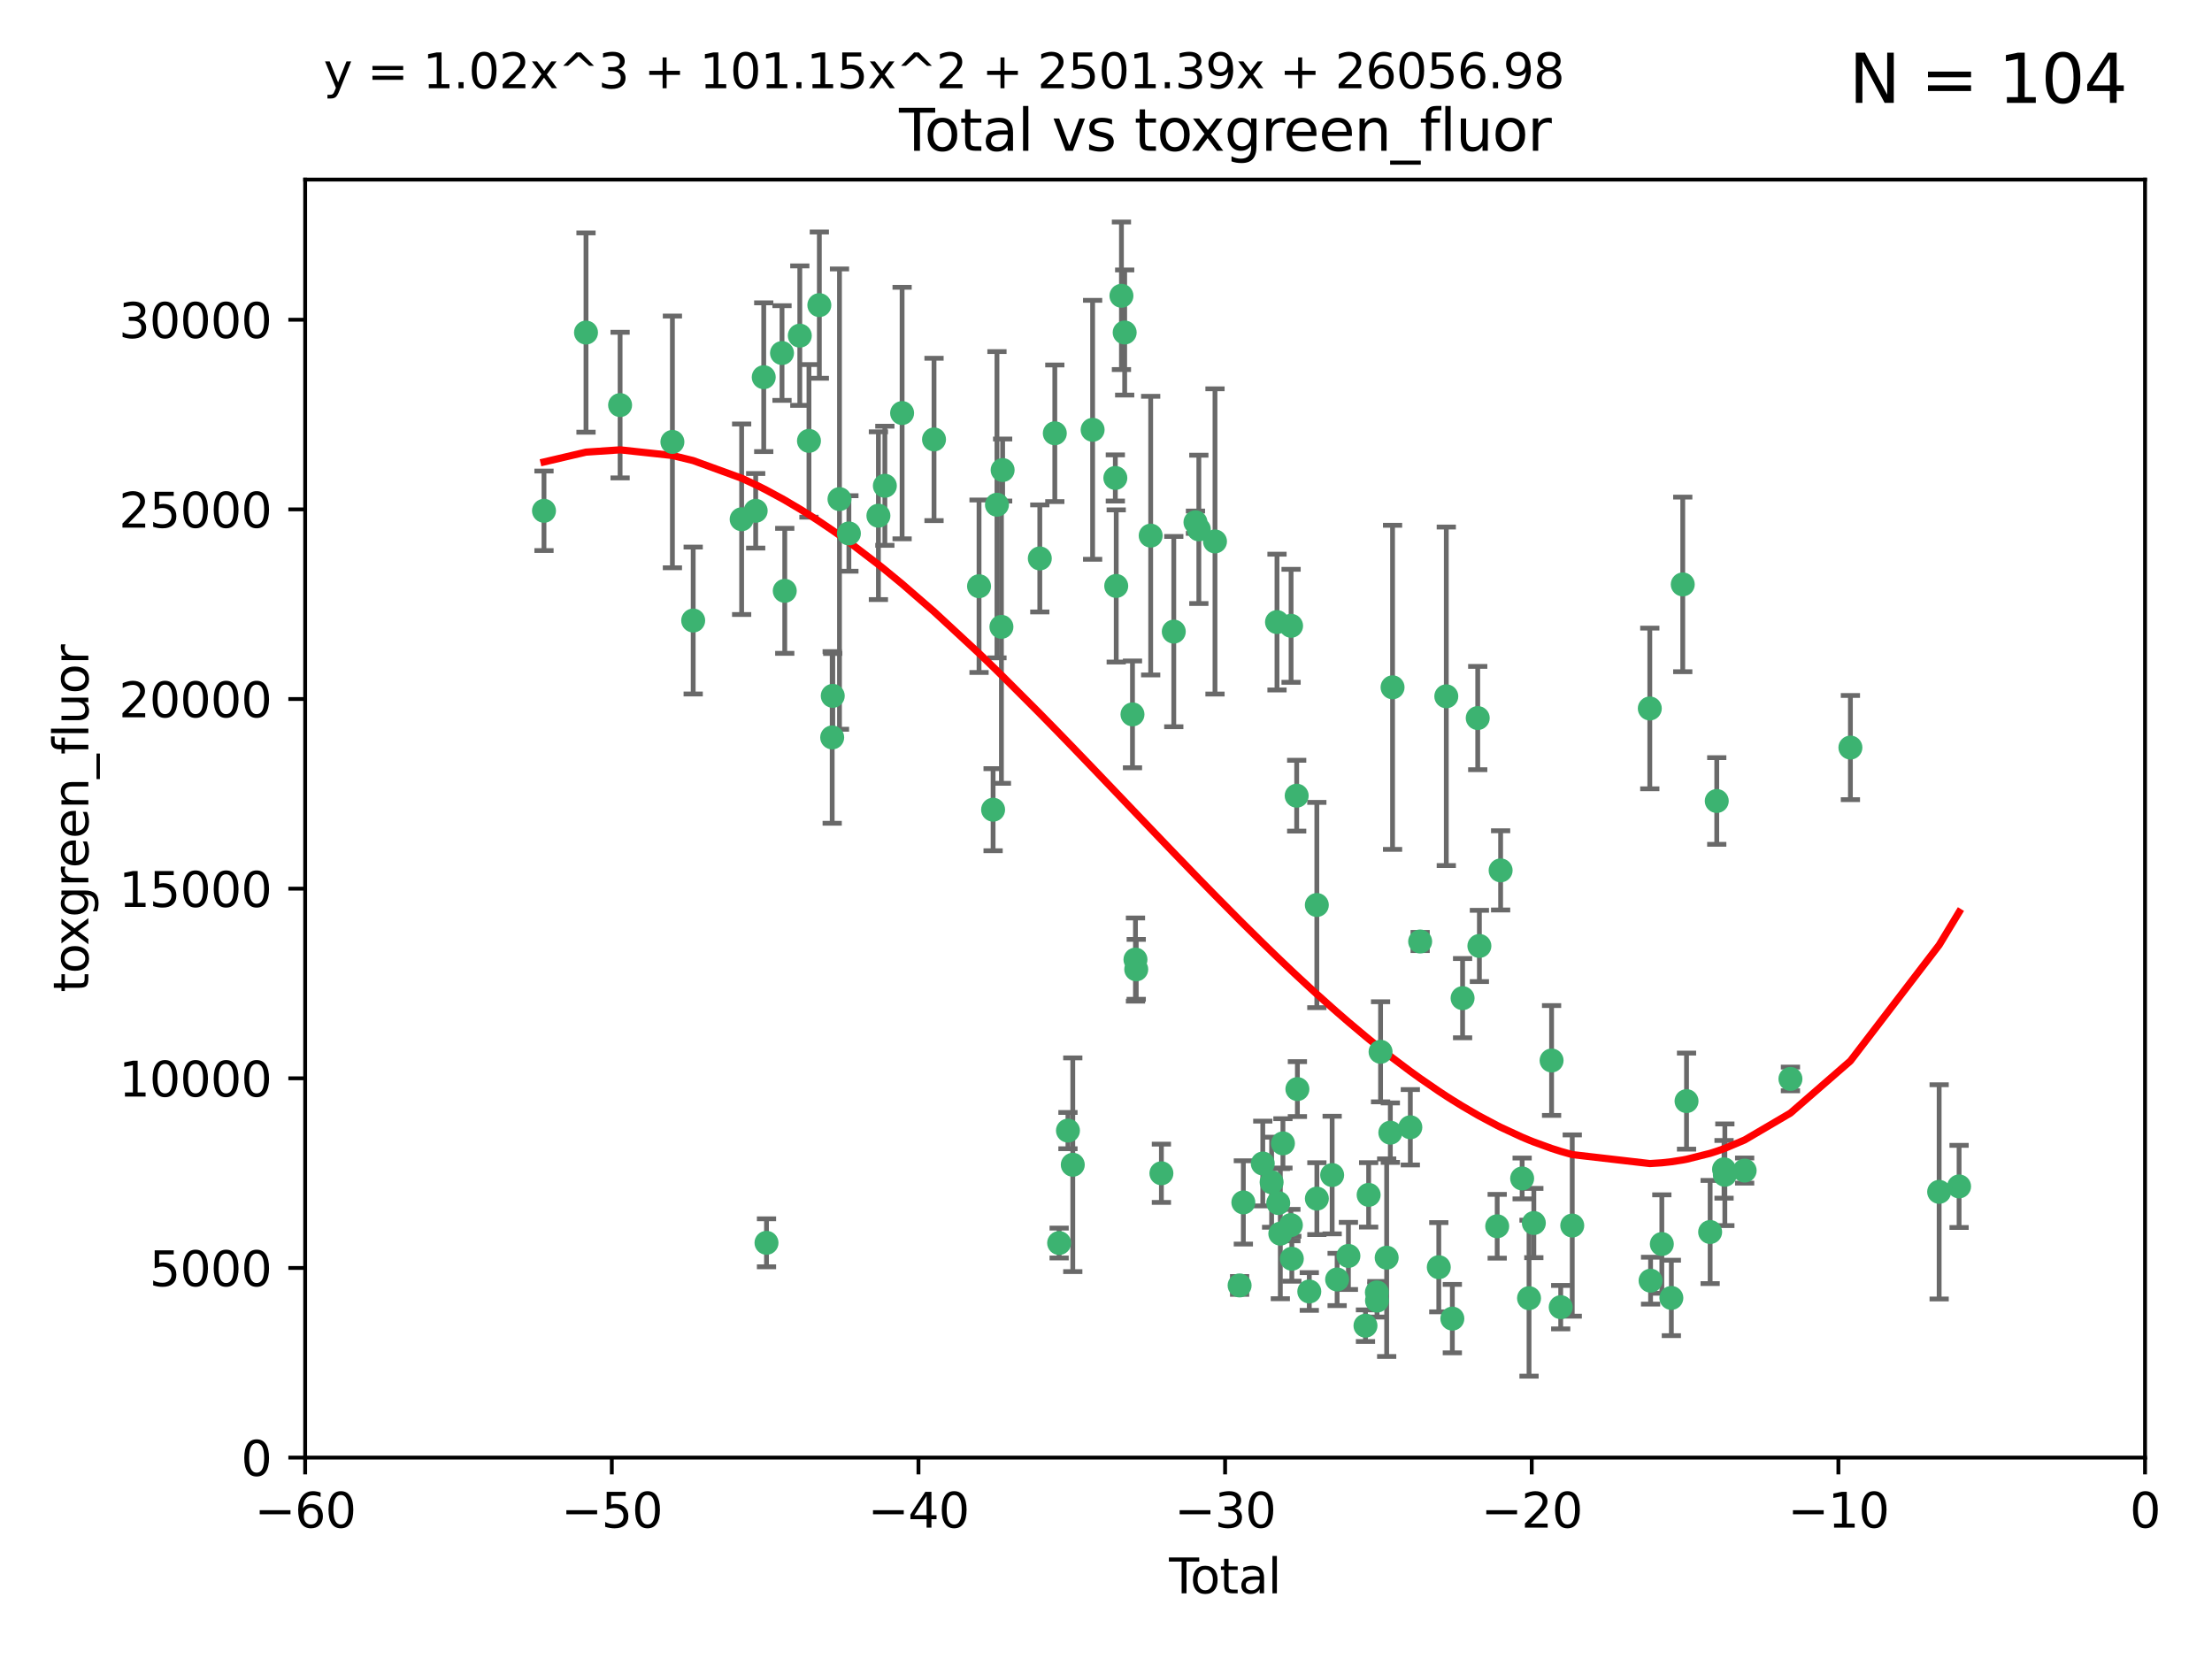 <?xml version="1.0" encoding="utf-8" standalone="no"?>
<!DOCTYPE svg PUBLIC "-//W3C//DTD SVG 1.1//EN"
  "http://www.w3.org/Graphics/SVG/1.1/DTD/svg11.dtd">
<svg xmlns:xlink="http://www.w3.org/1999/xlink" width="460.8pt" height="345.6pt" viewBox="0 0 460.8 345.6" xmlns="http://www.w3.org/2000/svg" version="1.1">
 <defs>
  <style type="text/css">*{stroke-linejoin: round; stroke-linecap: butt}</style>
 </defs>
 <g id="figure_1">
  <g id="patch_1">
   <path d="M 0 345.6 
L 460.8 345.6 
L 460.8 0 
L 0 0 
z
" style="fill: #ffffff"/>
  </g>
  <g id="axes_1">
   <g id="patch_2">
    <path d="M 63.571 303.64 
L 446.85 303.64 
L 446.85 37.411 
L 63.571 37.411 
z
" style="fill: #ffffff"/>
   </g>
   <g id="PathCollection_1">
    <defs>
     <path id="mff409ffa7d" d="M 0 1.118 
C 0.297 1.118 0.581 1 0.791 0.791 
C 1 0.581 1.118 0.297 1.118 0 
C 1.118 -0.297 1 -0.581 0.791 -0.791 
C 0.581 -1 0.297 -1.118 0 -1.118 
C -0.297 -1.118 -0.581 -1 -0.791 -0.791 
C -1 -0.581 -1.118 -0.297 -1.118 0 
C -1.118 0.297 -1 0.581 -0.791 0.791 
C -0.581 1 -0.297 1.118 0 1.118 
z
" style="stroke: #3cb371"/>
    </defs>
    <g clip-path="url(#pad17a671d7)">
     <use xlink:href="#mff409ffa7d" x="113.324" y="106.407" style="fill: #3cb371; stroke: #3cb371"/>
     <use xlink:href="#mff409ffa7d" x="122.075" y="69.276" style="fill: #3cb371; stroke: #3cb371"/>
     <use xlink:href="#mff409ffa7d" x="129.178" y="84.387" style="fill: #3cb371; stroke: #3cb371"/>
     <use xlink:href="#mff409ffa7d" x="140.075" y="92.058" style="fill: #3cb371; stroke: #3cb371"/>
     <use xlink:href="#mff409ffa7d" x="144.404" y="129.266" style="fill: #3cb371; stroke: #3cb371"/>
     <use xlink:href="#mff409ffa7d" x="154.499" y="108.167" style="fill: #3cb371; stroke: #3cb371"/>
     <use xlink:href="#mff409ffa7d" x="157.422" y="106.409" style="fill: #3cb371; stroke: #3cb371"/>
     <use xlink:href="#mff409ffa7d" x="159.1" y="78.577" style="fill: #3cb371; stroke: #3cb371"/>
     <use xlink:href="#mff409ffa7d" x="159.676" y="258.901" style="fill: #3cb371; stroke: #3cb371"/>
     <use xlink:href="#mff409ffa7d" x="162.908" y="73.544" style="fill: #3cb371; stroke: #3cb371"/>
     <use xlink:href="#mff409ffa7d" x="163.479" y="123.084" style="fill: #3cb371; stroke: #3cb371"/>
     <use xlink:href="#mff409ffa7d" x="166.614" y="69.92" style="fill: #3cb371; stroke: #3cb371"/>
     <use xlink:href="#mff409ffa7d" x="168.522" y="91.842" style="fill: #3cb371; stroke: #3cb371"/>
     <use xlink:href="#mff409ffa7d" x="170.683" y="63.561" style="fill: #3cb371; stroke: #3cb371"/>
     <use xlink:href="#mff409ffa7d" x="173.36" y="153.62" style="fill: #3cb371; stroke: #3cb371"/>
     <use xlink:href="#mff409ffa7d" x="173.478" y="144.96" style="fill: #3cb371; stroke: #3cb371"/>
     <use xlink:href="#mff409ffa7d" x="174.881" y="103.972" style="fill: #3cb371; stroke: #3cb371"/>
     <use xlink:href="#mff409ffa7d" x="176.84" y="111.129" style="fill: #3cb371; stroke: #3cb371"/>
     <use xlink:href="#mff409ffa7d" x="182.989" y="107.43" style="fill: #3cb371; stroke: #3cb371"/>
     <use xlink:href="#mff409ffa7d" x="184.332" y="101.196" style="fill: #3cb371; stroke: #3cb371"/>
     <use xlink:href="#mff409ffa7d" x="187.925" y="86.045" style="fill: #3cb371; stroke: #3cb371"/>
     <use xlink:href="#mff409ffa7d" x="194.574" y="91.543" style="fill: #3cb371; stroke: #3cb371"/>
     <use xlink:href="#mff409ffa7d" x="203.952" y="122.124" style="fill: #3cb371; stroke: #3cb371"/>
     <use xlink:href="#mff409ffa7d" x="206.88" y="168.674" style="fill: #3cb371; stroke: #3cb371"/>
     <use xlink:href="#mff409ffa7d" x="207.685" y="105.145" style="fill: #3cb371; stroke: #3cb371"/>
     <use xlink:href="#mff409ffa7d" x="208.616" y="130.584" style="fill: #3cb371; stroke: #3cb371"/>
     <use xlink:href="#mff409ffa7d" x="208.867" y="97.916" style="fill: #3cb371; stroke: #3cb371"/>
     <use xlink:href="#mff409ffa7d" x="216.611" y="116.33" style="fill: #3cb371; stroke: #3cb371"/>
     <use xlink:href="#mff409ffa7d" x="219.736" y="90.261" style="fill: #3cb371; stroke: #3cb371"/>
     <use xlink:href="#mff409ffa7d" x="220.638" y="258.946" style="fill: #3cb371; stroke: #3cb371"/>
     <use xlink:href="#mff409ffa7d" x="222.475" y="235.524" style="fill: #3cb371; stroke: #3cb371"/>
     <use xlink:href="#mff409ffa7d" x="223.48" y="242.64" style="fill: #3cb371; stroke: #3cb371"/>
     <use xlink:href="#mff409ffa7d" x="227.613" y="89.534" style="fill: #3cb371; stroke: #3cb371"/>
     <use xlink:href="#mff409ffa7d" x="232.345" y="99.569" style="fill: #3cb371; stroke: #3cb371"/>
     <use xlink:href="#mff409ffa7d" x="232.53" y="122.066" style="fill: #3cb371; stroke: #3cb371"/>
     <use xlink:href="#mff409ffa7d" x="233.617" y="61.614" style="fill: #3cb371; stroke: #3cb371"/>
     <use xlink:href="#mff409ffa7d" x="234.291" y="69.268" style="fill: #3cb371; stroke: #3cb371"/>
     <use xlink:href="#mff409ffa7d" x="235.917" y="148.819" style="fill: #3cb371; stroke: #3cb371"/>
     <use xlink:href="#mff409ffa7d" x="236.539" y="199.895" style="fill: #3cb371; stroke: #3cb371"/>
     <use xlink:href="#mff409ffa7d" x="236.699" y="201.933" style="fill: #3cb371; stroke: #3cb371"/>
     <use xlink:href="#mff409ffa7d" x="239.709" y="111.579" style="fill: #3cb371; stroke: #3cb371"/>
     <use xlink:href="#mff409ffa7d" x="241.942" y="244.417" style="fill: #3cb371; stroke: #3cb371"/>
     <use xlink:href="#mff409ffa7d" x="244.521" y="131.576" style="fill: #3cb371; stroke: #3cb371"/>
     <use xlink:href="#mff409ffa7d" x="249.037" y="108.788" style="fill: #3cb371; stroke: #3cb371"/>
     <use xlink:href="#mff409ffa7d" x="249.741" y="110.277" style="fill: #3cb371; stroke: #3cb371"/>
     <use xlink:href="#mff409ffa7d" x="253.106" y="112.79" style="fill: #3cb371; stroke: #3cb371"/>
     <use xlink:href="#mff409ffa7d" x="258.233" y="267.781" style="fill: #3cb371; stroke: #3cb371"/>
     <use xlink:href="#mff409ffa7d" x="259.013" y="250.485" style="fill: #3cb371; stroke: #3cb371"/>
     <use xlink:href="#mff409ffa7d" x="263.059" y="242.381" style="fill: #3cb371; stroke: #3cb371"/>
     <use xlink:href="#mff409ffa7d" x="264.901" y="246.279" style="fill: #3cb371; stroke: #3cb371"/>
     <use xlink:href="#mff409ffa7d" x="266.022" y="129.589" style="fill: #3cb371; stroke: #3cb371"/>
     <use xlink:href="#mff409ffa7d" x="266.284" y="250.612" style="fill: #3cb371; stroke: #3cb371"/>
     <use xlink:href="#mff409ffa7d" x="266.715" y="256.992" style="fill: #3cb371; stroke: #3cb371"/>
     <use xlink:href="#mff409ffa7d" x="267.259" y="238.185" style="fill: #3cb371; stroke: #3cb371"/>
     <use xlink:href="#mff409ffa7d" x="268.915" y="255.21" style="fill: #3cb371; stroke: #3cb371"/>
     <use xlink:href="#mff409ffa7d" x="268.956" y="130.365" style="fill: #3cb371; stroke: #3cb371"/>
     <use xlink:href="#mff409ffa7d" x="269.11" y="262.218" style="fill: #3cb371; stroke: #3cb371"/>
     <use xlink:href="#mff409ffa7d" x="270.123" y="165.758" style="fill: #3cb371; stroke: #3cb371"/>
     <use xlink:href="#mff409ffa7d" x="270.272" y="226.876" style="fill: #3cb371; stroke: #3cb371"/>
     <use xlink:href="#mff409ffa7d" x="272.749" y="269.044" style="fill: #3cb371; stroke: #3cb371"/>
     <use xlink:href="#mff409ffa7d" x="274.32" y="188.53" style="fill: #3cb371; stroke: #3cb371"/>
     <use xlink:href="#mff409ffa7d" x="274.329" y="249.694" style="fill: #3cb371; stroke: #3cb371"/>
     <use xlink:href="#mff409ffa7d" x="277.512" y="244.785" style="fill: #3cb371; stroke: #3cb371"/>
     <use xlink:href="#mff409ffa7d" x="278.547" y="266.536" style="fill: #3cb371; stroke: #3cb371"/>
     <use xlink:href="#mff409ffa7d" x="280.898" y="261.632" style="fill: #3cb371; stroke: #3cb371"/>
     <use xlink:href="#mff409ffa7d" x="284.454" y="276.165" style="fill: #3cb371; stroke: #3cb371"/>
     <use xlink:href="#mff409ffa7d" x="285.113" y="248.914" style="fill: #3cb371; stroke: #3cb371"/>
     <use xlink:href="#mff409ffa7d" x="286.83" y="269.232" style="fill: #3cb371; stroke: #3cb371"/>
     <use xlink:href="#mff409ffa7d" x="286.857" y="270.942" style="fill: #3cb371; stroke: #3cb371"/>
     <use xlink:href="#mff409ffa7d" x="287.598" y="219.109" style="fill: #3cb371; stroke: #3cb371"/>
     <use xlink:href="#mff409ffa7d" x="288.87" y="262" style="fill: #3cb371; stroke: #3cb371"/>
     <use xlink:href="#mff409ffa7d" x="289.632" y="235.955" style="fill: #3cb371; stroke: #3cb371"/>
     <use xlink:href="#mff409ffa7d" x="290.095" y="143.182" style="fill: #3cb371; stroke: #3cb371"/>
     <use xlink:href="#mff409ffa7d" x="293.798" y="234.83" style="fill: #3cb371; stroke: #3cb371"/>
     <use xlink:href="#mff409ffa7d" x="295.844" y="196.128" style="fill: #3cb371; stroke: #3cb371"/>
     <use xlink:href="#mff409ffa7d" x="299.727" y="263.982" style="fill: #3cb371; stroke: #3cb371"/>
     <use xlink:href="#mff409ffa7d" x="301.29" y="145.054" style="fill: #3cb371; stroke: #3cb371"/>
     <use xlink:href="#mff409ffa7d" x="302.549" y="274.693" style="fill: #3cb371; stroke: #3cb371"/>
     <use xlink:href="#mff409ffa7d" x="304.684" y="207.934" style="fill: #3cb371; stroke: #3cb371"/>
     <use xlink:href="#mff409ffa7d" x="307.838" y="149.585" style="fill: #3cb371; stroke: #3cb371"/>
     <use xlink:href="#mff409ffa7d" x="308.184" y="197.058" style="fill: #3cb371; stroke: #3cb371"/>
     <use xlink:href="#mff409ffa7d" x="311.894" y="255.455" style="fill: #3cb371; stroke: #3cb371"/>
     <use xlink:href="#mff409ffa7d" x="312.607" y="181.315" style="fill: #3cb371; stroke: #3cb371"/>
     <use xlink:href="#mff409ffa7d" x="317.09" y="245.498" style="fill: #3cb371; stroke: #3cb371"/>
     <use xlink:href="#mff409ffa7d" x="318.526" y="270.434" style="fill: #3cb371; stroke: #3cb371"/>
     <use xlink:href="#mff409ffa7d" x="319.527" y="254.778" style="fill: #3cb371; stroke: #3cb371"/>
     <use xlink:href="#mff409ffa7d" x="323.223" y="220.92" style="fill: #3cb371; stroke: #3cb371"/>
     <use xlink:href="#mff409ffa7d" x="325.125" y="272.306" style="fill: #3cb371; stroke: #3cb371"/>
     <use xlink:href="#mff409ffa7d" x="327.528" y="255.301" style="fill: #3cb371; stroke: #3cb371"/>
     <use xlink:href="#mff409ffa7d" x="343.683" y="147.587" style="fill: #3cb371; stroke: #3cb371"/>
     <use xlink:href="#mff409ffa7d" x="343.846" y="266.787" style="fill: #3cb371; stroke: #3cb371"/>
     <use xlink:href="#mff409ffa7d" x="346.19" y="259.154" style="fill: #3cb371; stroke: #3cb371"/>
     <use xlink:href="#mff409ffa7d" x="348.174" y="270.383" style="fill: #3cb371; stroke: #3cb371"/>
     <use xlink:href="#mff409ffa7d" x="350.548" y="121.744" style="fill: #3cb371; stroke: #3cb371"/>
     <use xlink:href="#mff409ffa7d" x="351.336" y="229.381" style="fill: #3cb371; stroke: #3cb371"/>
     <use xlink:href="#mff409ffa7d" x="356.254" y="256.651" style="fill: #3cb371; stroke: #3cb371"/>
     <use xlink:href="#mff409ffa7d" x="357.632" y="166.862" style="fill: #3cb371; stroke: #3cb371"/>
     <use xlink:href="#mff409ffa7d" x="359.15" y="243.591" style="fill: #3cb371; stroke: #3cb371"/>
     <use xlink:href="#mff409ffa7d" x="359.317" y="244.726" style="fill: #3cb371; stroke: #3cb371"/>
     <use xlink:href="#mff409ffa7d" x="363.442" y="243.853" style="fill: #3cb371; stroke: #3cb371"/>
     <use xlink:href="#mff409ffa7d" x="372.98" y="224.762" style="fill: #3cb371; stroke: #3cb371"/>
     <use xlink:href="#mff409ffa7d" x="385.474" y="155.731" style="fill: #3cb371; stroke: #3cb371"/>
     <use xlink:href="#mff409ffa7d" x="403.96" y="248.284" style="fill: #3cb371; stroke: #3cb371"/>
     <use xlink:href="#mff409ffa7d" x="408.113" y="247.152" style="fill: #3cb371; stroke: #3cb371"/>
    </g>
   </g>
   <g id="matplotlib.axis_1">
    <g id="xtick_1">
     <g id="line2d_1">
      <defs>
       <path id="m44010c283b" d="M 0 0 
L 0 3.5 
" style="stroke: #000000; stroke-width: 0.8"/>
      </defs>
      <g>
       <use xlink:href="#m44010c283b" x="63.571" y="303.64" style="stroke: #000000; stroke-width: 0.8"/>
      </g>
     </g>
     <g id="text_1">
      <!-- −60 -->
      <g transform="translate(53.019 318.238)scale(0.1 -0.1)">
       <defs>
        <path id="DejaVuSans-2212" d="M 678 2272 
L 4684 2272 
L 4684 1741 
L 678 1741 
L 678 2272 
z
" transform="scale(0.016)"/>
        <path id="DejaVuSans-36" d="M 2113 2584 
Q 1688 2584 1439 2293 
Q 1191 2003 1191 1497 
Q 1191 994 1439 701 
Q 1688 409 2113 409 
Q 2538 409 2786 701 
Q 3034 994 3034 1497 
Q 3034 2003 2786 2293 
Q 2538 2584 2113 2584 
z
M 3366 4563 
L 3366 3988 
Q 3128 4100 2886 4159 
Q 2644 4219 2406 4219 
Q 1781 4219 1451 3797 
Q 1122 3375 1075 2522 
Q 1259 2794 1537 2939 
Q 1816 3084 2150 3084 
Q 2853 3084 3261 2657 
Q 3669 2231 3669 1497 
Q 3669 778 3244 343 
Q 2819 -91 2113 -91 
Q 1303 -91 875 529 
Q 447 1150 447 2328 
Q 447 3434 972 4092 
Q 1497 4750 2381 4750 
Q 2619 4750 2861 4703 
Q 3103 4656 3366 4563 
z
" transform="scale(0.016)"/>
        <path id="DejaVuSans-30" d="M 2034 4250 
Q 1547 4250 1301 3770 
Q 1056 3291 1056 2328 
Q 1056 1369 1301 889 
Q 1547 409 2034 409 
Q 2525 409 2770 889 
Q 3016 1369 3016 2328 
Q 3016 3291 2770 3770 
Q 2525 4250 2034 4250 
z
M 2034 4750 
Q 2819 4750 3233 4129 
Q 3647 3509 3647 2328 
Q 3647 1150 3233 529 
Q 2819 -91 2034 -91 
Q 1250 -91 836 529 
Q 422 1150 422 2328 
Q 422 3509 836 4129 
Q 1250 4750 2034 4750 
z
" transform="scale(0.016)"/>
       </defs>
       <use xlink:href="#DejaVuSans-2212"/>
       <use xlink:href="#DejaVuSans-36" x="83.789"/>
       <use xlink:href="#DejaVuSans-30" x="147.412"/>
      </g>
     </g>
    </g>
    <g id="xtick_2">
     <g id="line2d_2">
      <g>
       <use xlink:href="#m44010c283b" x="127.451" y="303.64" style="stroke: #000000; stroke-width: 0.8"/>
      </g>
     </g>
     <g id="text_2">
      <!-- −50 -->
      <g transform="translate(116.899 318.238)scale(0.1 -0.1)">
       <defs>
        <path id="DejaVuSans-35" d="M 691 4666 
L 3169 4666 
L 3169 4134 
L 1269 4134 
L 1269 2991 
Q 1406 3038 1543 3061 
Q 1681 3084 1819 3084 
Q 2600 3084 3056 2656 
Q 3513 2228 3513 1497 
Q 3513 744 3044 326 
Q 2575 -91 1722 -91 
Q 1428 -91 1123 -41 
Q 819 9 494 109 
L 494 744 
Q 775 591 1075 516 
Q 1375 441 1709 441 
Q 2250 441 2565 725 
Q 2881 1009 2881 1497 
Q 2881 1984 2565 2268 
Q 2250 2553 1709 2553 
Q 1456 2553 1204 2497 
Q 953 2441 691 2322 
L 691 4666 
z
" transform="scale(0.016)"/>
       </defs>
       <use xlink:href="#DejaVuSans-2212"/>
       <use xlink:href="#DejaVuSans-35" x="83.789"/>
       <use xlink:href="#DejaVuSans-30" x="147.412"/>
      </g>
     </g>
    </g>
    <g id="xtick_3">
     <g id="line2d_3">
      <g>
       <use xlink:href="#m44010c283b" x="191.331" y="303.64" style="stroke: #000000; stroke-width: 0.8"/>
      </g>
     </g>
     <g id="text_3">
      <!-- −40 -->
      <g transform="translate(180.778 318.238)scale(0.1 -0.1)">
       <defs>
        <path id="DejaVuSans-34" d="M 2419 4116 
L 825 1625 
L 2419 1625 
L 2419 4116 
z
M 2253 4666 
L 3047 4666 
L 3047 1625 
L 3713 1625 
L 3713 1100 
L 3047 1100 
L 3047 0 
L 2419 0 
L 2419 1100 
L 313 1100 
L 313 1709 
L 2253 4666 
z
" transform="scale(0.016)"/>
       </defs>
       <use xlink:href="#DejaVuSans-2212"/>
       <use xlink:href="#DejaVuSans-34" x="83.789"/>
       <use xlink:href="#DejaVuSans-30" x="147.412"/>
      </g>
     </g>
    </g>
    <g id="xtick_4">
     <g id="line2d_4">
      <g>
       <use xlink:href="#m44010c283b" x="255.211" y="303.64" style="stroke: #000000; stroke-width: 0.8"/>
      </g>
     </g>
     <g id="text_4">
      <!-- −30 -->
      <g transform="translate(244.658 318.238)scale(0.1 -0.1)">
       <defs>
        <path id="DejaVuSans-33" d="M 2597 2516 
Q 3050 2419 3304 2112 
Q 3559 1806 3559 1356 
Q 3559 666 3084 287 
Q 2609 -91 1734 -91 
Q 1441 -91 1130 -33 
Q 819 25 488 141 
L 488 750 
Q 750 597 1062 519 
Q 1375 441 1716 441 
Q 2309 441 2620 675 
Q 2931 909 2931 1356 
Q 2931 1769 2642 2001 
Q 2353 2234 1838 2234 
L 1294 2234 
L 1294 2753 
L 1863 2753 
Q 2328 2753 2575 2939 
Q 2822 3125 2822 3475 
Q 2822 3834 2567 4026 
Q 2313 4219 1838 4219 
Q 1578 4219 1281 4162 
Q 984 4106 628 3988 
L 628 4550 
Q 988 4650 1302 4700 
Q 1616 4750 1894 4750 
Q 2613 4750 3031 4423 
Q 3450 4097 3450 3541 
Q 3450 3153 3228 2886 
Q 3006 2619 2597 2516 
z
" transform="scale(0.016)"/>
       </defs>
       <use xlink:href="#DejaVuSans-2212"/>
       <use xlink:href="#DejaVuSans-33" x="83.789"/>
       <use xlink:href="#DejaVuSans-30" x="147.412"/>
      </g>
     </g>
    </g>
    <g id="xtick_5">
     <g id="line2d_5">
      <g>
       <use xlink:href="#m44010c283b" x="319.09" y="303.64" style="stroke: #000000; stroke-width: 0.8"/>
      </g>
     </g>
     <g id="text_5">
      <!-- −20 -->
      <g transform="translate(308.538 318.238)scale(0.1 -0.1)">
       <defs>
        <path id="DejaVuSans-32" d="M 1228 531 
L 3431 531 
L 3431 0 
L 469 0 
L 469 531 
Q 828 903 1448 1529 
Q 2069 2156 2228 2338 
Q 2531 2678 2651 2914 
Q 2772 3150 2772 3378 
Q 2772 3750 2511 3984 
Q 2250 4219 1831 4219 
Q 1534 4219 1204 4116 
Q 875 4013 500 3803 
L 500 4441 
Q 881 4594 1212 4672 
Q 1544 4750 1819 4750 
Q 2544 4750 2975 4387 
Q 3406 4025 3406 3419 
Q 3406 3131 3298 2873 
Q 3191 2616 2906 2266 
Q 2828 2175 2409 1742 
Q 1991 1309 1228 531 
z
" transform="scale(0.016)"/>
       </defs>
       <use xlink:href="#DejaVuSans-2212"/>
       <use xlink:href="#DejaVuSans-32" x="83.789"/>
       <use xlink:href="#DejaVuSans-30" x="147.412"/>
      </g>
     </g>
    </g>
    <g id="xtick_6">
     <g id="line2d_6">
      <g>
       <use xlink:href="#m44010c283b" x="382.97" y="303.64" style="stroke: #000000; stroke-width: 0.8"/>
      </g>
     </g>
     <g id="text_6">
      <!-- −10 -->
      <g transform="translate(372.418 318.238)scale(0.1 -0.1)">
       <defs>
        <path id="DejaVuSans-31" d="M 794 531 
L 1825 531 
L 1825 4091 
L 703 3866 
L 703 4441 
L 1819 4666 
L 2450 4666 
L 2450 531 
L 3481 531 
L 3481 0 
L 794 0 
L 794 531 
z
" transform="scale(0.016)"/>
       </defs>
       <use xlink:href="#DejaVuSans-2212"/>
       <use xlink:href="#DejaVuSans-31" x="83.789"/>
       <use xlink:href="#DejaVuSans-30" x="147.412"/>
      </g>
     </g>
    </g>
    <g id="xtick_7">
     <g id="line2d_7">
      <g>
       <use xlink:href="#m44010c283b" x="446.85" y="303.64" style="stroke: #000000; stroke-width: 0.8"/>
      </g>
     </g>
     <g id="text_7">
      <!-- 0 -->
      <g transform="translate(443.669 318.238)scale(0.1 -0.1)">
       <use xlink:href="#DejaVuSans-30"/>
      </g>
     </g>
    </g>
    <g id="text_8">
     <!-- Total -->
     <g transform="translate(243.534 331.917)scale(0.1 -0.1)">
      <defs>
       <path id="DejaVuSans-54" d="M -19 4666 
L 3928 4666 
L 3928 4134 
L 2272 4134 
L 2272 0 
L 1638 0 
L 1638 4134 
L -19 4134 
L -19 4666 
z
" transform="scale(0.016)"/>
       <path id="DejaVuSans-6f" d="M 1959 3097 
Q 1497 3097 1228 2736 
Q 959 2375 959 1747 
Q 959 1119 1226 758 
Q 1494 397 1959 397 
Q 2419 397 2687 759 
Q 2956 1122 2956 1747 
Q 2956 2369 2687 2733 
Q 2419 3097 1959 3097 
z
M 1959 3584 
Q 2709 3584 3137 3096 
Q 3566 2609 3566 1747 
Q 3566 888 3137 398 
Q 2709 -91 1959 -91 
Q 1206 -91 779 398 
Q 353 888 353 1747 
Q 353 2609 779 3096 
Q 1206 3584 1959 3584 
z
" transform="scale(0.016)"/>
       <path id="DejaVuSans-74" d="M 1172 4494 
L 1172 3500 
L 2356 3500 
L 2356 3053 
L 1172 3053 
L 1172 1153 
Q 1172 725 1289 603 
Q 1406 481 1766 481 
L 2356 481 
L 2356 0 
L 1766 0 
Q 1100 0 847 248 
Q 594 497 594 1153 
L 594 3053 
L 172 3053 
L 172 3500 
L 594 3500 
L 594 4494 
L 1172 4494 
z
" transform="scale(0.016)"/>
       <path id="DejaVuSans-61" d="M 2194 1759 
Q 1497 1759 1228 1600 
Q 959 1441 959 1056 
Q 959 750 1161 570 
Q 1363 391 1709 391 
Q 2188 391 2477 730 
Q 2766 1069 2766 1631 
L 2766 1759 
L 2194 1759 
z
M 3341 1997 
L 3341 0 
L 2766 0 
L 2766 531 
Q 2569 213 2275 61 
Q 1981 -91 1556 -91 
Q 1019 -91 701 211 
Q 384 513 384 1019 
Q 384 1609 779 1909 
Q 1175 2209 1959 2209 
L 2766 2209 
L 2766 2266 
Q 2766 2663 2505 2880 
Q 2244 3097 1772 3097 
Q 1472 3097 1187 3025 
Q 903 2953 641 2809 
L 641 3341 
Q 956 3463 1253 3523 
Q 1550 3584 1831 3584 
Q 2591 3584 2966 3190 
Q 3341 2797 3341 1997 
z
" transform="scale(0.016)"/>
       <path id="DejaVuSans-6c" d="M 603 4863 
L 1178 4863 
L 1178 0 
L 603 0 
L 603 4863 
z
" transform="scale(0.016)"/>
      </defs>
      <use xlink:href="#DejaVuSans-54"/>
      <use xlink:href="#DejaVuSans-6f" x="44.084"/>
      <use xlink:href="#DejaVuSans-74" x="105.266"/>
      <use xlink:href="#DejaVuSans-61" x="144.475"/>
      <use xlink:href="#DejaVuSans-6c" x="205.754"/>
     </g>
    </g>
   </g>
   <g id="matplotlib.axis_2">
    <g id="ytick_1">
     <g id="line2d_8">
      <defs>
       <path id="m6cf3eeb9e1" d="M 0 0 
L -3.5 0 
" style="stroke: #000000; stroke-width: 0.8"/>
      </defs>
      <g>
       <use xlink:href="#m6cf3eeb9e1" x="63.571" y="303.64" style="stroke: #000000; stroke-width: 0.8"/>
      </g>
     </g>
     <g id="text_9">
      <!-- 0 -->
      <g transform="translate(50.209 307.439)scale(0.1 -0.1)">
       <use xlink:href="#DejaVuSans-30"/>
      </g>
     </g>
    </g>
    <g id="ytick_2">
     <g id="line2d_9">
      <g>
       <use xlink:href="#m6cf3eeb9e1" x="63.571" y="264.135" style="stroke: #000000; stroke-width: 0.8"/>
      </g>
     </g>
     <g id="text_10">
      <!-- 5000 -->
      <g transform="translate(31.121 267.934)scale(0.1 -0.1)">
       <use xlink:href="#DejaVuSans-35"/>
       <use xlink:href="#DejaVuSans-30" x="63.623"/>
       <use xlink:href="#DejaVuSans-30" x="127.246"/>
       <use xlink:href="#DejaVuSans-30" x="190.869"/>
      </g>
     </g>
    </g>
    <g id="ytick_3">
     <g id="line2d_10">
      <g>
       <use xlink:href="#m6cf3eeb9e1" x="63.571" y="224.63" style="stroke: #000000; stroke-width: 0.8"/>
      </g>
     </g>
     <g id="text_11">
      <!-- 10000 -->
      <g transform="translate(24.759 228.429)scale(0.1 -0.1)">
       <use xlink:href="#DejaVuSans-31"/>
       <use xlink:href="#DejaVuSans-30" x="63.623"/>
       <use xlink:href="#DejaVuSans-30" x="127.246"/>
       <use xlink:href="#DejaVuSans-30" x="190.869"/>
       <use xlink:href="#DejaVuSans-30" x="254.492"/>
      </g>
     </g>
    </g>
    <g id="ytick_4">
     <g id="line2d_11">
      <g>
       <use xlink:href="#m6cf3eeb9e1" x="63.571" y="185.125" style="stroke: #000000; stroke-width: 0.8"/>
      </g>
     </g>
     <g id="text_12">
      <!-- 15000 -->
      <g transform="translate(24.759 188.924)scale(0.1 -0.1)">
       <use xlink:href="#DejaVuSans-31"/>
       <use xlink:href="#DejaVuSans-35" x="63.623"/>
       <use xlink:href="#DejaVuSans-30" x="127.246"/>
       <use xlink:href="#DejaVuSans-30" x="190.869"/>
       <use xlink:href="#DejaVuSans-30" x="254.492"/>
      </g>
     </g>
    </g>
    <g id="ytick_5">
     <g id="line2d_12">
      <g>
       <use xlink:href="#m6cf3eeb9e1" x="63.571" y="145.62" style="stroke: #000000; stroke-width: 0.8"/>
      </g>
     </g>
     <g id="text_13">
      <!-- 20000 -->
      <g transform="translate(24.759 149.419)scale(0.1 -0.1)">
       <use xlink:href="#DejaVuSans-32"/>
       <use xlink:href="#DejaVuSans-30" x="63.623"/>
       <use xlink:href="#DejaVuSans-30" x="127.246"/>
       <use xlink:href="#DejaVuSans-30" x="190.869"/>
       <use xlink:href="#DejaVuSans-30" x="254.492"/>
      </g>
     </g>
    </g>
    <g id="ytick_6">
     <g id="line2d_13">
      <g>
       <use xlink:href="#m6cf3eeb9e1" x="63.571" y="106.115" style="stroke: #000000; stroke-width: 0.8"/>
      </g>
     </g>
     <g id="text_14">
      <!-- 25000 -->
      <g transform="translate(24.759 109.914)scale(0.1 -0.1)">
       <use xlink:href="#DejaVuSans-32"/>
       <use xlink:href="#DejaVuSans-35" x="63.623"/>
       <use xlink:href="#DejaVuSans-30" x="127.246"/>
       <use xlink:href="#DejaVuSans-30" x="190.869"/>
       <use xlink:href="#DejaVuSans-30" x="254.492"/>
      </g>
     </g>
    </g>
    <g id="ytick_7">
     <g id="line2d_14">
      <g>
       <use xlink:href="#m6cf3eeb9e1" x="63.571" y="66.61" style="stroke: #000000; stroke-width: 0.8"/>
      </g>
     </g>
     <g id="text_15">
      <!-- 30000 -->
      <g transform="translate(24.759 70.409)scale(0.1 -0.1)">
       <use xlink:href="#DejaVuSans-33"/>
       <use xlink:href="#DejaVuSans-30" x="63.623"/>
       <use xlink:href="#DejaVuSans-30" x="127.246"/>
       <use xlink:href="#DejaVuSans-30" x="190.869"/>
       <use xlink:href="#DejaVuSans-30" x="254.492"/>
      </g>
     </g>
    </g>
    <g id="text_16">
     <!-- toxgreen_fluor -->
     <g transform="translate(18.401 206.72)rotate(-90)scale(0.1 -0.1)">
      <defs>
       <path id="DejaVuSans-78" d="M 3513 3500 
L 2247 1797 
L 3578 0 
L 2900 0 
L 1881 1375 
L 863 0 
L 184 0 
L 1544 1831 
L 300 3500 
L 978 3500 
L 1906 2253 
L 2834 3500 
L 3513 3500 
z
" transform="scale(0.016)"/>
       <path id="DejaVuSans-67" d="M 2906 1791 
Q 2906 2416 2648 2759 
Q 2391 3103 1925 3103 
Q 1463 3103 1205 2759 
Q 947 2416 947 1791 
Q 947 1169 1205 825 
Q 1463 481 1925 481 
Q 2391 481 2648 825 
Q 2906 1169 2906 1791 
z
M 3481 434 
Q 3481 -459 3084 -895 
Q 2688 -1331 1869 -1331 
Q 1566 -1331 1297 -1286 
Q 1028 -1241 775 -1147 
L 775 -588 
Q 1028 -725 1275 -790 
Q 1522 -856 1778 -856 
Q 2344 -856 2625 -561 
Q 2906 -266 2906 331 
L 2906 616 
Q 2728 306 2450 153 
Q 2172 0 1784 0 
Q 1141 0 747 490 
Q 353 981 353 1791 
Q 353 2603 747 3093 
Q 1141 3584 1784 3584 
Q 2172 3584 2450 3431 
Q 2728 3278 2906 2969 
L 2906 3500 
L 3481 3500 
L 3481 434 
z
" transform="scale(0.016)"/>
       <path id="DejaVuSans-72" d="M 2631 2963 
Q 2534 3019 2420 3045 
Q 2306 3072 2169 3072 
Q 1681 3072 1420 2755 
Q 1159 2438 1159 1844 
L 1159 0 
L 581 0 
L 581 3500 
L 1159 3500 
L 1159 2956 
Q 1341 3275 1631 3429 
Q 1922 3584 2338 3584 
Q 2397 3584 2469 3576 
Q 2541 3569 2628 3553 
L 2631 2963 
z
" transform="scale(0.016)"/>
       <path id="DejaVuSans-65" d="M 3597 1894 
L 3597 1613 
L 953 1613 
Q 991 1019 1311 708 
Q 1631 397 2203 397 
Q 2534 397 2845 478 
Q 3156 559 3463 722 
L 3463 178 
Q 3153 47 2828 -22 
Q 2503 -91 2169 -91 
Q 1331 -91 842 396 
Q 353 884 353 1716 
Q 353 2575 817 3079 
Q 1281 3584 2069 3584 
Q 2775 3584 3186 3129 
Q 3597 2675 3597 1894 
z
M 3022 2063 
Q 3016 2534 2758 2815 
Q 2500 3097 2075 3097 
Q 1594 3097 1305 2825 
Q 1016 2553 972 2059 
L 3022 2063 
z
" transform="scale(0.016)"/>
       <path id="DejaVuSans-6e" d="M 3513 2113 
L 3513 0 
L 2938 0 
L 2938 2094 
Q 2938 2591 2744 2837 
Q 2550 3084 2163 3084 
Q 1697 3084 1428 2787 
Q 1159 2491 1159 1978 
L 1159 0 
L 581 0 
L 581 3500 
L 1159 3500 
L 1159 2956 
Q 1366 3272 1645 3428 
Q 1925 3584 2291 3584 
Q 2894 3584 3203 3211 
Q 3513 2838 3513 2113 
z
" transform="scale(0.016)"/>
       <path id="DejaVuSans-5f" d="M 3263 -1063 
L 3263 -1509 
L -63 -1509 
L -63 -1063 
L 3263 -1063 
z
" transform="scale(0.016)"/>
       <path id="DejaVuSans-66" d="M 2375 4863 
L 2375 4384 
L 1825 4384 
Q 1516 4384 1395 4259 
Q 1275 4134 1275 3809 
L 1275 3500 
L 2222 3500 
L 2222 3053 
L 1275 3053 
L 1275 0 
L 697 0 
L 697 3053 
L 147 3053 
L 147 3500 
L 697 3500 
L 697 3744 
Q 697 4328 969 4595 
Q 1241 4863 1831 4863 
L 2375 4863 
z
" transform="scale(0.016)"/>
       <path id="DejaVuSans-75" d="M 544 1381 
L 544 3500 
L 1119 3500 
L 1119 1403 
Q 1119 906 1312 657 
Q 1506 409 1894 409 
Q 2359 409 2629 706 
Q 2900 1003 2900 1516 
L 2900 3500 
L 3475 3500 
L 3475 0 
L 2900 0 
L 2900 538 
Q 2691 219 2414 64 
Q 2138 -91 1772 -91 
Q 1169 -91 856 284 
Q 544 659 544 1381 
z
M 1991 3584 
L 1991 3584 
z
" transform="scale(0.016)"/>
      </defs>
      <use xlink:href="#DejaVuSans-74"/>
      <use xlink:href="#DejaVuSans-6f" x="39.209"/>
      <use xlink:href="#DejaVuSans-78" x="97.266"/>
      <use xlink:href="#DejaVuSans-67" x="156.445"/>
      <use xlink:href="#DejaVuSans-72" x="219.922"/>
      <use xlink:href="#DejaVuSans-65" x="258.785"/>
      <use xlink:href="#DejaVuSans-65" x="320.309"/>
      <use xlink:href="#DejaVuSans-6e" x="381.832"/>
      <use xlink:href="#DejaVuSans-5f" x="445.211"/>
      <use xlink:href="#DejaVuSans-66" x="495.211"/>
      <use xlink:href="#DejaVuSans-6c" x="530.416"/>
      <use xlink:href="#DejaVuSans-75" x="558.199"/>
      <use xlink:href="#DejaVuSans-6f" x="621.578"/>
      <use xlink:href="#DejaVuSans-72" x="682.76"/>
     </g>
    </g>
   </g>
   <g id="LineCollection_1">
    <path d="M 113.324 114.69 
L 113.324 98.124 
" clip-path="url(#pad17a671d7)" style="fill: none; stroke: #696969"/>
    <path d="M 122.075 90.034 
L 122.075 48.519 
" clip-path="url(#pad17a671d7)" style="fill: none; stroke: #696969"/>
    <path d="M 129.178 99.556 
L 129.178 69.219 
" clip-path="url(#pad17a671d7)" style="fill: none; stroke: #696969"/>
    <path d="M 140.075 118.276 
L 140.075 65.84 
" clip-path="url(#pad17a671d7)" style="fill: none; stroke: #696969"/>
    <path d="M 144.404 144.567 
L 144.404 113.965 
" clip-path="url(#pad17a671d7)" style="fill: none; stroke: #696969"/>
    <path d="M 154.499 128.009 
L 154.499 88.325 
" clip-path="url(#pad17a671d7)" style="fill: none; stroke: #696969"/>
    <path d="M 157.422 114.176 
L 157.422 98.642 
" clip-path="url(#pad17a671d7)" style="fill: none; stroke: #696969"/>
    <path d="M 159.1 94.067 
L 159.1 63.087 
" clip-path="url(#pad17a671d7)" style="fill: none; stroke: #696969"/>
    <path d="M 159.676 263.898 
L 159.676 253.904 
" clip-path="url(#pad17a671d7)" style="fill: none; stroke: #696969"/>
    <path d="M 162.908 83.405 
L 162.908 63.682 
" clip-path="url(#pad17a671d7)" style="fill: none; stroke: #696969"/>
    <path d="M 163.479 136.104 
L 163.479 110.065 
" clip-path="url(#pad17a671d7)" style="fill: none; stroke: #696969"/>
    <path d="M 166.614 84.444 
L 166.614 55.396 
" clip-path="url(#pad17a671d7)" style="fill: none; stroke: #696969"/>
    <path d="M 168.522 107.733 
L 168.522 75.95 
" clip-path="url(#pad17a671d7)" style="fill: none; stroke: #696969"/>
    <path d="M 170.683 78.794 
L 170.683 48.327 
" clip-path="url(#pad17a671d7)" style="fill: none; stroke: #696969"/>
    <path d="M 173.36 171.496 
L 173.36 135.744 
" clip-path="url(#pad17a671d7)" style="fill: none; stroke: #696969"/>
    <path d="M 173.478 153.789 
L 173.478 136.131 
" clip-path="url(#pad17a671d7)" style="fill: none; stroke: #696969"/>
    <path d="M 174.881 151.918 
L 174.881 56.025 
" clip-path="url(#pad17a671d7)" style="fill: none; stroke: #696969"/>
    <path d="M 176.84 118.989 
L 176.84 103.269 
" clip-path="url(#pad17a671d7)" style="fill: none; stroke: #696969"/>
    <path d="M 182.989 124.902 
L 182.989 89.957 
" clip-path="url(#pad17a671d7)" style="fill: none; stroke: #696969"/>
    <path d="M 184.332 113.603 
L 184.332 88.789 
" clip-path="url(#pad17a671d7)" style="fill: none; stroke: #696969"/>
    <path d="M 187.925 112.245 
L 187.925 59.845 
" clip-path="url(#pad17a671d7)" style="fill: none; stroke: #696969"/>
    <path d="M 194.574 108.456 
L 194.574 74.63 
" clip-path="url(#pad17a671d7)" style="fill: none; stroke: #696969"/>
    <path d="M 203.952 140.086 
L 203.952 104.162 
" clip-path="url(#pad17a671d7)" style="fill: none; stroke: #696969"/>
    <path d="M 206.88 177.225 
L 206.88 160.123 
" clip-path="url(#pad17a671d7)" style="fill: none; stroke: #696969"/>
    <path d="M 207.685 137.044 
L 207.685 73.246 
" clip-path="url(#pad17a671d7)" style="fill: none; stroke: #696969"/>
    <path d="M 208.616 163.179 
L 208.616 97.99 
" clip-path="url(#pad17a671d7)" style="fill: none; stroke: #696969"/>
    <path d="M 208.867 104.375 
L 208.867 91.457 
" clip-path="url(#pad17a671d7)" style="fill: none; stroke: #696969"/>
    <path d="M 216.611 127.48 
L 216.611 105.181 
" clip-path="url(#pad17a671d7)" style="fill: none; stroke: #696969"/>
    <path d="M 219.736 104.49 
L 219.736 76.032 
" clip-path="url(#pad17a671d7)" style="fill: none; stroke: #696969"/>
    <path d="M 220.638 262.056 
L 220.638 255.836 
" clip-path="url(#pad17a671d7)" style="fill: none; stroke: #696969"/>
    <path d="M 222.475 239.301 
L 222.475 231.747 
" clip-path="url(#pad17a671d7)" style="fill: none; stroke: #696969"/>
    <path d="M 223.48 264.899 
L 223.48 220.38 
" clip-path="url(#pad17a671d7)" style="fill: none; stroke: #696969"/>
    <path d="M 227.613 116.506 
L 227.613 62.562 
" clip-path="url(#pad17a671d7)" style="fill: none; stroke: #696969"/>
    <path d="M 232.345 104.376 
L 232.345 94.761 
" clip-path="url(#pad17a671d7)" style="fill: none; stroke: #696969"/>
    <path d="M 232.53 137.913 
L 232.53 106.218 
" clip-path="url(#pad17a671d7)" style="fill: none; stroke: #696969"/>
    <path d="M 233.617 76.984 
L 233.617 46.244 
" clip-path="url(#pad17a671d7)" style="fill: none; stroke: #696969"/>
    <path d="M 234.291 82.296 
L 234.291 56.239 
" clip-path="url(#pad17a671d7)" style="fill: none; stroke: #696969"/>
    <path d="M 235.917 159.942 
L 235.917 137.697 
" clip-path="url(#pad17a671d7)" style="fill: none; stroke: #696969"/>
    <path d="M 236.539 208.561 
L 236.539 191.229 
" clip-path="url(#pad17a671d7)" style="fill: none; stroke: #696969"/>
    <path d="M 236.699 208.172 
L 236.699 195.693 
" clip-path="url(#pad17a671d7)" style="fill: none; stroke: #696969"/>
    <path d="M 239.709 140.604 
L 239.709 82.554 
" clip-path="url(#pad17a671d7)" style="fill: none; stroke: #696969"/>
    <path d="M 241.942 250.489 
L 241.942 238.346 
" clip-path="url(#pad17a671d7)" style="fill: none; stroke: #696969"/>
    <path d="M 244.521 151.398 
L 244.521 111.753 
" clip-path="url(#pad17a671d7)" style="fill: none; stroke: #696969"/>
    <path d="M 249.037 111.116 
L 249.037 106.461 
" clip-path="url(#pad17a671d7)" style="fill: none; stroke: #696969"/>
    <path d="M 249.741 125.727 
L 249.741 94.826 
" clip-path="url(#pad17a671d7)" style="fill: none; stroke: #696969"/>
    <path d="M 253.106 144.582 
L 253.106 80.997 
" clip-path="url(#pad17a671d7)" style="fill: none; stroke: #696969"/>
    <path d="M 258.233 269.639 
L 258.233 265.923 
" clip-path="url(#pad17a671d7)" style="fill: none; stroke: #696969"/>
    <path d="M 259.013 259.162 
L 259.013 241.808 
" clip-path="url(#pad17a671d7)" style="fill: none; stroke: #696969"/>
    <path d="M 263.059 251.212 
L 263.059 233.549 
" clip-path="url(#pad17a671d7)" style="fill: none; stroke: #696969"/>
    <path d="M 264.901 255.662 
L 264.901 236.896 
" clip-path="url(#pad17a671d7)" style="fill: none; stroke: #696969"/>
    <path d="M 266.022 143.733 
L 266.022 115.445 
" clip-path="url(#pad17a671d7)" style="fill: none; stroke: #696969"/>
    <path d="M 266.284 251.595 
L 266.284 249.629 
" clip-path="url(#pad17a671d7)" style="fill: none; stroke: #696969"/>
    <path d="M 266.715 270.546 
L 266.715 243.437 
" clip-path="url(#pad17a671d7)" style="fill: none; stroke: #696969"/>
    <path d="M 267.259 243.325 
L 267.259 233.045 
" clip-path="url(#pad17a671d7)" style="fill: none; stroke: #696969"/>
    <path d="M 268.915 258.485 
L 268.915 251.935 
" clip-path="url(#pad17a671d7)" style="fill: none; stroke: #696969"/>
    <path d="M 268.956 142.136 
L 268.956 118.595 
" clip-path="url(#pad17a671d7)" style="fill: none; stroke: #696969"/>
    <path d="M 269.11 266.897 
L 269.11 257.539 
" clip-path="url(#pad17a671d7)" style="fill: none; stroke: #696969"/>
    <path d="M 270.123 173.134 
L 270.123 158.381 
" clip-path="url(#pad17a671d7)" style="fill: none; stroke: #696969"/>
    <path d="M 270.272 232.594 
L 270.272 221.158 
" clip-path="url(#pad17a671d7)" style="fill: none; stroke: #696969"/>
    <path d="M 272.749 272.973 
L 272.749 265.115 
" clip-path="url(#pad17a671d7)" style="fill: none; stroke: #696969"/>
    <path d="M 274.32 209.909 
L 274.32 167.152 
" clip-path="url(#pad17a671d7)" style="fill: none; stroke: #696969"/>
    <path d="M 274.329 257.178 
L 274.329 242.211 
" clip-path="url(#pad17a671d7)" style="fill: none; stroke: #696969"/>
    <path d="M 277.512 257.037 
L 277.512 232.533 
" clip-path="url(#pad17a671d7)" style="fill: none; stroke: #696969"/>
    <path d="M 278.547 271.981 
L 278.547 261.091 
" clip-path="url(#pad17a671d7)" style="fill: none; stroke: #696969"/>
    <path d="M 280.898 268.618 
L 280.898 254.645 
" clip-path="url(#pad17a671d7)" style="fill: none; stroke: #696969"/>
    <path d="M 284.454 279.457 
L 284.454 272.873 
" clip-path="url(#pad17a671d7)" style="fill: none; stroke: #696969"/>
    <path d="M 285.113 255.622 
L 285.113 242.205 
" clip-path="url(#pad17a671d7)" style="fill: none; stroke: #696969"/>
    <path d="M 286.83 271.512 
L 286.83 266.952 
" clip-path="url(#pad17a671d7)" style="fill: none; stroke: #696969"/>
    <path d="M 286.857 274.365 
L 286.857 267.52 
" clip-path="url(#pad17a671d7)" style="fill: none; stroke: #696969"/>
    <path d="M 287.598 229.533 
L 287.598 208.684 
" clip-path="url(#pad17a671d7)" style="fill: none; stroke: #696969"/>
    <path d="M 288.87 282.577 
L 288.87 241.422 
" clip-path="url(#pad17a671d7)" style="fill: none; stroke: #696969"/>
    <path d="M 289.632 242.149 
L 289.632 229.76 
" clip-path="url(#pad17a671d7)" style="fill: none; stroke: #696969"/>
    <path d="M 290.095 176.942 
L 290.095 109.423 
" clip-path="url(#pad17a671d7)" style="fill: none; stroke: #696969"/>
    <path d="M 293.798 242.679 
L 293.798 226.981 
" clip-path="url(#pad17a671d7)" style="fill: none; stroke: #696969"/>
    <path d="M 295.844 198.023 
L 295.844 194.232 
" clip-path="url(#pad17a671d7)" style="fill: none; stroke: #696969"/>
    <path d="M 299.727 273.277 
L 299.727 254.687 
" clip-path="url(#pad17a671d7)" style="fill: none; stroke: #696969"/>
    <path d="M 301.29 180.314 
L 301.29 109.794 
" clip-path="url(#pad17a671d7)" style="fill: none; stroke: #696969"/>
    <path d="M 302.549 281.823 
L 302.549 267.563 
" clip-path="url(#pad17a671d7)" style="fill: none; stroke: #696969"/>
    <path d="M 304.684 216.185 
L 304.684 199.682 
" clip-path="url(#pad17a671d7)" style="fill: none; stroke: #696969"/>
    <path d="M 307.838 160.342 
L 307.838 138.827 
" clip-path="url(#pad17a671d7)" style="fill: none; stroke: #696969"/>
    <path d="M 308.184 204.481 
L 308.184 189.634 
" clip-path="url(#pad17a671d7)" style="fill: none; stroke: #696969"/>
    <path d="M 311.894 262.097 
L 311.894 248.813 
" clip-path="url(#pad17a671d7)" style="fill: none; stroke: #696969"/>
    <path d="M 312.607 189.565 
L 312.607 173.066 
" clip-path="url(#pad17a671d7)" style="fill: none; stroke: #696969"/>
    <path d="M 317.09 249.749 
L 317.09 241.248 
" clip-path="url(#pad17a671d7)" style="fill: none; stroke: #696969"/>
    <path d="M 318.526 286.678 
L 318.526 254.189 
" clip-path="url(#pad17a671d7)" style="fill: none; stroke: #696969"/>
    <path d="M 319.527 261.991 
L 319.527 247.565 
" clip-path="url(#pad17a671d7)" style="fill: none; stroke: #696969"/>
    <path d="M 323.223 232.358 
L 323.223 209.482 
" clip-path="url(#pad17a671d7)" style="fill: none; stroke: #696969"/>
    <path d="M 325.125 276.834 
L 325.125 267.778 
" clip-path="url(#pad17a671d7)" style="fill: none; stroke: #696969"/>
    <path d="M 327.528 274.181 
L 327.528 236.421 
" clip-path="url(#pad17a671d7)" style="fill: none; stroke: #696969"/>
    <path d="M 343.683 164.323 
L 343.683 130.852 
" clip-path="url(#pad17a671d7)" style="fill: none; stroke: #696969"/>
    <path d="M 343.846 271.672 
L 343.846 261.902 
" clip-path="url(#pad17a671d7)" style="fill: none; stroke: #696969"/>
    <path d="M 346.19 269.401 
L 346.19 248.907 
" clip-path="url(#pad17a671d7)" style="fill: none; stroke: #696969"/>
    <path d="M 348.174 278.241 
L 348.174 262.525 
" clip-path="url(#pad17a671d7)" style="fill: none; stroke: #696969"/>
    <path d="M 350.548 139.929 
L 350.548 103.559 
" clip-path="url(#pad17a671d7)" style="fill: none; stroke: #696969"/>
    <path d="M 351.336 239.386 
L 351.336 219.376 
" clip-path="url(#pad17a671d7)" style="fill: none; stroke: #696969"/>
    <path d="M 356.254 267.395 
L 356.254 245.908 
" clip-path="url(#pad17a671d7)" style="fill: none; stroke: #696969"/>
    <path d="M 357.632 175.888 
L 357.632 157.836 
" clip-path="url(#pad17a671d7)" style="fill: none; stroke: #696969"/>
    <path d="M 359.15 249.602 
L 359.15 237.58 
" clip-path="url(#pad17a671d7)" style="fill: none; stroke: #696969"/>
    <path d="M 359.317 255.317 
L 359.317 234.134 
" clip-path="url(#pad17a671d7)" style="fill: none; stroke: #696969"/>
    <path d="M 363.442 246.47 
L 363.442 241.235 
" clip-path="url(#pad17a671d7)" style="fill: none; stroke: #696969"/>
    <path d="M 372.98 227.229 
L 372.98 222.295 
" clip-path="url(#pad17a671d7)" style="fill: none; stroke: #696969"/>
    <path d="M 385.474 166.584 
L 385.474 144.878 
" clip-path="url(#pad17a671d7)" style="fill: none; stroke: #696969"/>
    <path d="M 403.96 270.598 
L 403.96 225.971 
" clip-path="url(#pad17a671d7)" style="fill: none; stroke: #696969"/>
    <path d="M 408.113 255.708 
L 408.113 238.596 
" clip-path="url(#pad17a671d7)" style="fill: none; stroke: #696969"/>
   </g>
   <g id="line2d_15">
    <defs>
     <path id="m9180392ac9" d="M 2 0 
L -2 -0 
" style="stroke: #696969"/>
    </defs>
    <g clip-path="url(#pad17a671d7)">
     <use xlink:href="#m9180392ac9" x="113.324" y="114.69" style="fill: #696969; stroke: #696969"/>
     <use xlink:href="#m9180392ac9" x="122.075" y="90.034" style="fill: #696969; stroke: #696969"/>
     <use xlink:href="#m9180392ac9" x="129.178" y="99.556" style="fill: #696969; stroke: #696969"/>
     <use xlink:href="#m9180392ac9" x="140.075" y="118.276" style="fill: #696969; stroke: #696969"/>
     <use xlink:href="#m9180392ac9" x="144.404" y="144.567" style="fill: #696969; stroke: #696969"/>
     <use xlink:href="#m9180392ac9" x="154.499" y="128.009" style="fill: #696969; stroke: #696969"/>
     <use xlink:href="#m9180392ac9" x="157.422" y="114.176" style="fill: #696969; stroke: #696969"/>
     <use xlink:href="#m9180392ac9" x="159.1" y="94.067" style="fill: #696969; stroke: #696969"/>
     <use xlink:href="#m9180392ac9" x="159.676" y="263.898" style="fill: #696969; stroke: #696969"/>
     <use xlink:href="#m9180392ac9" x="162.908" y="83.405" style="fill: #696969; stroke: #696969"/>
     <use xlink:href="#m9180392ac9" x="163.479" y="136.104" style="fill: #696969; stroke: #696969"/>
     <use xlink:href="#m9180392ac9" x="166.614" y="84.444" style="fill: #696969; stroke: #696969"/>
     <use xlink:href="#m9180392ac9" x="168.522" y="107.733" style="fill: #696969; stroke: #696969"/>
     <use xlink:href="#m9180392ac9" x="170.683" y="78.794" style="fill: #696969; stroke: #696969"/>
     <use xlink:href="#m9180392ac9" x="173.36" y="171.496" style="fill: #696969; stroke: #696969"/>
     <use xlink:href="#m9180392ac9" x="173.478" y="153.789" style="fill: #696969; stroke: #696969"/>
     <use xlink:href="#m9180392ac9" x="174.881" y="151.918" style="fill: #696969; stroke: #696969"/>
     <use xlink:href="#m9180392ac9" x="176.84" y="118.989" style="fill: #696969; stroke: #696969"/>
     <use xlink:href="#m9180392ac9" x="182.989" y="124.902" style="fill: #696969; stroke: #696969"/>
     <use xlink:href="#m9180392ac9" x="184.332" y="113.603" style="fill: #696969; stroke: #696969"/>
     <use xlink:href="#m9180392ac9" x="187.925" y="112.245" style="fill: #696969; stroke: #696969"/>
     <use xlink:href="#m9180392ac9" x="194.574" y="108.456" style="fill: #696969; stroke: #696969"/>
     <use xlink:href="#m9180392ac9" x="203.952" y="140.086" style="fill: #696969; stroke: #696969"/>
     <use xlink:href="#m9180392ac9" x="206.88" y="177.225" style="fill: #696969; stroke: #696969"/>
     <use xlink:href="#m9180392ac9" x="207.685" y="137.044" style="fill: #696969; stroke: #696969"/>
     <use xlink:href="#m9180392ac9" x="208.616" y="163.179" style="fill: #696969; stroke: #696969"/>
     <use xlink:href="#m9180392ac9" x="208.867" y="104.375" style="fill: #696969; stroke: #696969"/>
     <use xlink:href="#m9180392ac9" x="216.611" y="127.48" style="fill: #696969; stroke: #696969"/>
     <use xlink:href="#m9180392ac9" x="219.736" y="104.49" style="fill: #696969; stroke: #696969"/>
     <use xlink:href="#m9180392ac9" x="220.638" y="262.056" style="fill: #696969; stroke: #696969"/>
     <use xlink:href="#m9180392ac9" x="222.475" y="239.301" style="fill: #696969; stroke: #696969"/>
     <use xlink:href="#m9180392ac9" x="223.48" y="264.899" style="fill: #696969; stroke: #696969"/>
     <use xlink:href="#m9180392ac9" x="227.613" y="116.506" style="fill: #696969; stroke: #696969"/>
     <use xlink:href="#m9180392ac9" x="232.345" y="104.376" style="fill: #696969; stroke: #696969"/>
     <use xlink:href="#m9180392ac9" x="232.53" y="137.913" style="fill: #696969; stroke: #696969"/>
     <use xlink:href="#m9180392ac9" x="233.617" y="76.984" style="fill: #696969; stroke: #696969"/>
     <use xlink:href="#m9180392ac9" x="234.291" y="82.296" style="fill: #696969; stroke: #696969"/>
     <use xlink:href="#m9180392ac9" x="235.917" y="159.942" style="fill: #696969; stroke: #696969"/>
     <use xlink:href="#m9180392ac9" x="236.539" y="208.561" style="fill: #696969; stroke: #696969"/>
     <use xlink:href="#m9180392ac9" x="236.699" y="208.172" style="fill: #696969; stroke: #696969"/>
     <use xlink:href="#m9180392ac9" x="239.709" y="140.604" style="fill: #696969; stroke: #696969"/>
     <use xlink:href="#m9180392ac9" x="241.942" y="250.489" style="fill: #696969; stroke: #696969"/>
     <use xlink:href="#m9180392ac9" x="244.521" y="151.398" style="fill: #696969; stroke: #696969"/>
     <use xlink:href="#m9180392ac9" x="249.037" y="111.116" style="fill: #696969; stroke: #696969"/>
     <use xlink:href="#m9180392ac9" x="249.741" y="125.727" style="fill: #696969; stroke: #696969"/>
     <use xlink:href="#m9180392ac9" x="253.106" y="144.582" style="fill: #696969; stroke: #696969"/>
     <use xlink:href="#m9180392ac9" x="258.233" y="269.639" style="fill: #696969; stroke: #696969"/>
     <use xlink:href="#m9180392ac9" x="259.013" y="259.162" style="fill: #696969; stroke: #696969"/>
     <use xlink:href="#m9180392ac9" x="263.059" y="251.212" style="fill: #696969; stroke: #696969"/>
     <use xlink:href="#m9180392ac9" x="264.901" y="255.662" style="fill: #696969; stroke: #696969"/>
     <use xlink:href="#m9180392ac9" x="266.022" y="143.733" style="fill: #696969; stroke: #696969"/>
     <use xlink:href="#m9180392ac9" x="266.284" y="251.595" style="fill: #696969; stroke: #696969"/>
     <use xlink:href="#m9180392ac9" x="266.715" y="270.546" style="fill: #696969; stroke: #696969"/>
     <use xlink:href="#m9180392ac9" x="267.259" y="243.325" style="fill: #696969; stroke: #696969"/>
     <use xlink:href="#m9180392ac9" x="268.915" y="258.485" style="fill: #696969; stroke: #696969"/>
     <use xlink:href="#m9180392ac9" x="268.956" y="142.136" style="fill: #696969; stroke: #696969"/>
     <use xlink:href="#m9180392ac9" x="269.11" y="266.897" style="fill: #696969; stroke: #696969"/>
     <use xlink:href="#m9180392ac9" x="270.123" y="173.134" style="fill: #696969; stroke: #696969"/>
     <use xlink:href="#m9180392ac9" x="270.272" y="232.594" style="fill: #696969; stroke: #696969"/>
     <use xlink:href="#m9180392ac9" x="272.749" y="272.973" style="fill: #696969; stroke: #696969"/>
     <use xlink:href="#m9180392ac9" x="274.32" y="209.909" style="fill: #696969; stroke: #696969"/>
     <use xlink:href="#m9180392ac9" x="274.329" y="257.178" style="fill: #696969; stroke: #696969"/>
     <use xlink:href="#m9180392ac9" x="277.512" y="257.037" style="fill: #696969; stroke: #696969"/>
     <use xlink:href="#m9180392ac9" x="278.547" y="271.981" style="fill: #696969; stroke: #696969"/>
     <use xlink:href="#m9180392ac9" x="280.898" y="268.618" style="fill: #696969; stroke: #696969"/>
     <use xlink:href="#m9180392ac9" x="284.454" y="279.457" style="fill: #696969; stroke: #696969"/>
     <use xlink:href="#m9180392ac9" x="285.113" y="255.622" style="fill: #696969; stroke: #696969"/>
     <use xlink:href="#m9180392ac9" x="286.83" y="271.512" style="fill: #696969; stroke: #696969"/>
     <use xlink:href="#m9180392ac9" x="286.857" y="274.365" style="fill: #696969; stroke: #696969"/>
     <use xlink:href="#m9180392ac9" x="287.598" y="229.533" style="fill: #696969; stroke: #696969"/>
     <use xlink:href="#m9180392ac9" x="288.87" y="282.577" style="fill: #696969; stroke: #696969"/>
     <use xlink:href="#m9180392ac9" x="289.632" y="242.149" style="fill: #696969; stroke: #696969"/>
     <use xlink:href="#m9180392ac9" x="290.095" y="176.942" style="fill: #696969; stroke: #696969"/>
     <use xlink:href="#m9180392ac9" x="293.798" y="242.679" style="fill: #696969; stroke: #696969"/>
     <use xlink:href="#m9180392ac9" x="295.844" y="198.023" style="fill: #696969; stroke: #696969"/>
     <use xlink:href="#m9180392ac9" x="299.727" y="273.277" style="fill: #696969; stroke: #696969"/>
     <use xlink:href="#m9180392ac9" x="301.29" y="180.314" style="fill: #696969; stroke: #696969"/>
     <use xlink:href="#m9180392ac9" x="302.549" y="281.823" style="fill: #696969; stroke: #696969"/>
     <use xlink:href="#m9180392ac9" x="304.684" y="216.185" style="fill: #696969; stroke: #696969"/>
     <use xlink:href="#m9180392ac9" x="307.838" y="160.342" style="fill: #696969; stroke: #696969"/>
     <use xlink:href="#m9180392ac9" x="308.184" y="204.481" style="fill: #696969; stroke: #696969"/>
     <use xlink:href="#m9180392ac9" x="311.894" y="262.097" style="fill: #696969; stroke: #696969"/>
     <use xlink:href="#m9180392ac9" x="312.607" y="189.565" style="fill: #696969; stroke: #696969"/>
     <use xlink:href="#m9180392ac9" x="317.09" y="249.749" style="fill: #696969; stroke: #696969"/>
     <use xlink:href="#m9180392ac9" x="318.526" y="286.678" style="fill: #696969; stroke: #696969"/>
     <use xlink:href="#m9180392ac9" x="319.527" y="261.991" style="fill: #696969; stroke: #696969"/>
     <use xlink:href="#m9180392ac9" x="323.223" y="232.358" style="fill: #696969; stroke: #696969"/>
     <use xlink:href="#m9180392ac9" x="325.125" y="276.834" style="fill: #696969; stroke: #696969"/>
     <use xlink:href="#m9180392ac9" x="327.528" y="274.181" style="fill: #696969; stroke: #696969"/>
     <use xlink:href="#m9180392ac9" x="343.683" y="164.323" style="fill: #696969; stroke: #696969"/>
     <use xlink:href="#m9180392ac9" x="343.846" y="271.672" style="fill: #696969; stroke: #696969"/>
     <use xlink:href="#m9180392ac9" x="346.19" y="269.401" style="fill: #696969; stroke: #696969"/>
     <use xlink:href="#m9180392ac9" x="348.174" y="278.241" style="fill: #696969; stroke: #696969"/>
     <use xlink:href="#m9180392ac9" x="350.548" y="139.929" style="fill: #696969; stroke: #696969"/>
     <use xlink:href="#m9180392ac9" x="351.336" y="239.386" style="fill: #696969; stroke: #696969"/>
     <use xlink:href="#m9180392ac9" x="356.254" y="267.395" style="fill: #696969; stroke: #696969"/>
     <use xlink:href="#m9180392ac9" x="357.632" y="175.888" style="fill: #696969; stroke: #696969"/>
     <use xlink:href="#m9180392ac9" x="359.15" y="249.602" style="fill: #696969; stroke: #696969"/>
     <use xlink:href="#m9180392ac9" x="359.317" y="255.317" style="fill: #696969; stroke: #696969"/>
     <use xlink:href="#m9180392ac9" x="363.442" y="246.47" style="fill: #696969; stroke: #696969"/>
     <use xlink:href="#m9180392ac9" x="372.98" y="227.229" style="fill: #696969; stroke: #696969"/>
     <use xlink:href="#m9180392ac9" x="385.474" y="166.584" style="fill: #696969; stroke: #696969"/>
     <use xlink:href="#m9180392ac9" x="403.96" y="270.598" style="fill: #696969; stroke: #696969"/>
     <use xlink:href="#m9180392ac9" x="408.113" y="255.708" style="fill: #696969; stroke: #696969"/>
    </g>
   </g>
   <g id="line2d_16">
    <g clip-path="url(#pad17a671d7)">
     <use xlink:href="#m9180392ac9" x="113.324" y="98.124" style="fill: #696969; stroke: #696969"/>
     <use xlink:href="#m9180392ac9" x="122.075" y="48.519" style="fill: #696969; stroke: #696969"/>
     <use xlink:href="#m9180392ac9" x="129.178" y="69.219" style="fill: #696969; stroke: #696969"/>
     <use xlink:href="#m9180392ac9" x="140.075" y="65.84" style="fill: #696969; stroke: #696969"/>
     <use xlink:href="#m9180392ac9" x="144.404" y="113.965" style="fill: #696969; stroke: #696969"/>
     <use xlink:href="#m9180392ac9" x="154.499" y="88.325" style="fill: #696969; stroke: #696969"/>
     <use xlink:href="#m9180392ac9" x="157.422" y="98.642" style="fill: #696969; stroke: #696969"/>
     <use xlink:href="#m9180392ac9" x="159.1" y="63.087" style="fill: #696969; stroke: #696969"/>
     <use xlink:href="#m9180392ac9" x="159.676" y="253.904" style="fill: #696969; stroke: #696969"/>
     <use xlink:href="#m9180392ac9" x="162.908" y="63.682" style="fill: #696969; stroke: #696969"/>
     <use xlink:href="#m9180392ac9" x="163.479" y="110.065" style="fill: #696969; stroke: #696969"/>
     <use xlink:href="#m9180392ac9" x="166.614" y="55.396" style="fill: #696969; stroke: #696969"/>
     <use xlink:href="#m9180392ac9" x="168.522" y="75.95" style="fill: #696969; stroke: #696969"/>
     <use xlink:href="#m9180392ac9" x="170.683" y="48.327" style="fill: #696969; stroke: #696969"/>
     <use xlink:href="#m9180392ac9" x="173.36" y="135.744" style="fill: #696969; stroke: #696969"/>
     <use xlink:href="#m9180392ac9" x="173.478" y="136.131" style="fill: #696969; stroke: #696969"/>
     <use xlink:href="#m9180392ac9" x="174.881" y="56.025" style="fill: #696969; stroke: #696969"/>
     <use xlink:href="#m9180392ac9" x="176.84" y="103.269" style="fill: #696969; stroke: #696969"/>
     <use xlink:href="#m9180392ac9" x="182.989" y="89.957" style="fill: #696969; stroke: #696969"/>
     <use xlink:href="#m9180392ac9" x="184.332" y="88.789" style="fill: #696969; stroke: #696969"/>
     <use xlink:href="#m9180392ac9" x="187.925" y="59.845" style="fill: #696969; stroke: #696969"/>
     <use xlink:href="#m9180392ac9" x="194.574" y="74.63" style="fill: #696969; stroke: #696969"/>
     <use xlink:href="#m9180392ac9" x="203.952" y="104.162" style="fill: #696969; stroke: #696969"/>
     <use xlink:href="#m9180392ac9" x="206.88" y="160.123" style="fill: #696969; stroke: #696969"/>
     <use xlink:href="#m9180392ac9" x="207.685" y="73.246" style="fill: #696969; stroke: #696969"/>
     <use xlink:href="#m9180392ac9" x="208.616" y="97.99" style="fill: #696969; stroke: #696969"/>
     <use xlink:href="#m9180392ac9" x="208.867" y="91.457" style="fill: #696969; stroke: #696969"/>
     <use xlink:href="#m9180392ac9" x="216.611" y="105.181" style="fill: #696969; stroke: #696969"/>
     <use xlink:href="#m9180392ac9" x="219.736" y="76.032" style="fill: #696969; stroke: #696969"/>
     <use xlink:href="#m9180392ac9" x="220.638" y="255.836" style="fill: #696969; stroke: #696969"/>
     <use xlink:href="#m9180392ac9" x="222.475" y="231.747" style="fill: #696969; stroke: #696969"/>
     <use xlink:href="#m9180392ac9" x="223.48" y="220.38" style="fill: #696969; stroke: #696969"/>
     <use xlink:href="#m9180392ac9" x="227.613" y="62.562" style="fill: #696969; stroke: #696969"/>
     <use xlink:href="#m9180392ac9" x="232.345" y="94.761" style="fill: #696969; stroke: #696969"/>
     <use xlink:href="#m9180392ac9" x="232.53" y="106.218" style="fill: #696969; stroke: #696969"/>
     <use xlink:href="#m9180392ac9" x="233.617" y="46.244" style="fill: #696969; stroke: #696969"/>
     <use xlink:href="#m9180392ac9" x="234.291" y="56.239" style="fill: #696969; stroke: #696969"/>
     <use xlink:href="#m9180392ac9" x="235.917" y="137.697" style="fill: #696969; stroke: #696969"/>
     <use xlink:href="#m9180392ac9" x="236.539" y="191.229" style="fill: #696969; stroke: #696969"/>
     <use xlink:href="#m9180392ac9" x="236.699" y="195.693" style="fill: #696969; stroke: #696969"/>
     <use xlink:href="#m9180392ac9" x="239.709" y="82.554" style="fill: #696969; stroke: #696969"/>
     <use xlink:href="#m9180392ac9" x="241.942" y="238.346" style="fill: #696969; stroke: #696969"/>
     <use xlink:href="#m9180392ac9" x="244.521" y="111.753" style="fill: #696969; stroke: #696969"/>
     <use xlink:href="#m9180392ac9" x="249.037" y="106.461" style="fill: #696969; stroke: #696969"/>
     <use xlink:href="#m9180392ac9" x="249.741" y="94.826" style="fill: #696969; stroke: #696969"/>
     <use xlink:href="#m9180392ac9" x="253.106" y="80.997" style="fill: #696969; stroke: #696969"/>
     <use xlink:href="#m9180392ac9" x="258.233" y="265.923" style="fill: #696969; stroke: #696969"/>
     <use xlink:href="#m9180392ac9" x="259.013" y="241.808" style="fill: #696969; stroke: #696969"/>
     <use xlink:href="#m9180392ac9" x="263.059" y="233.549" style="fill: #696969; stroke: #696969"/>
     <use xlink:href="#m9180392ac9" x="264.901" y="236.896" style="fill: #696969; stroke: #696969"/>
     <use xlink:href="#m9180392ac9" x="266.022" y="115.445" style="fill: #696969; stroke: #696969"/>
     <use xlink:href="#m9180392ac9" x="266.284" y="249.629" style="fill: #696969; stroke: #696969"/>
     <use xlink:href="#m9180392ac9" x="266.715" y="243.437" style="fill: #696969; stroke: #696969"/>
     <use xlink:href="#m9180392ac9" x="267.259" y="233.045" style="fill: #696969; stroke: #696969"/>
     <use xlink:href="#m9180392ac9" x="268.915" y="251.935" style="fill: #696969; stroke: #696969"/>
     <use xlink:href="#m9180392ac9" x="268.956" y="118.595" style="fill: #696969; stroke: #696969"/>
     <use xlink:href="#m9180392ac9" x="269.11" y="257.539" style="fill: #696969; stroke: #696969"/>
     <use xlink:href="#m9180392ac9" x="270.123" y="158.381" style="fill: #696969; stroke: #696969"/>
     <use xlink:href="#m9180392ac9" x="270.272" y="221.158" style="fill: #696969; stroke: #696969"/>
     <use xlink:href="#m9180392ac9" x="272.749" y="265.115" style="fill: #696969; stroke: #696969"/>
     <use xlink:href="#m9180392ac9" x="274.32" y="167.152" style="fill: #696969; stroke: #696969"/>
     <use xlink:href="#m9180392ac9" x="274.329" y="242.211" style="fill: #696969; stroke: #696969"/>
     <use xlink:href="#m9180392ac9" x="277.512" y="232.533" style="fill: #696969; stroke: #696969"/>
     <use xlink:href="#m9180392ac9" x="278.547" y="261.091" style="fill: #696969; stroke: #696969"/>
     <use xlink:href="#m9180392ac9" x="280.898" y="254.645" style="fill: #696969; stroke: #696969"/>
     <use xlink:href="#m9180392ac9" x="284.454" y="272.873" style="fill: #696969; stroke: #696969"/>
     <use xlink:href="#m9180392ac9" x="285.113" y="242.205" style="fill: #696969; stroke: #696969"/>
     <use xlink:href="#m9180392ac9" x="286.83" y="266.952" style="fill: #696969; stroke: #696969"/>
     <use xlink:href="#m9180392ac9" x="286.857" y="267.52" style="fill: #696969; stroke: #696969"/>
     <use xlink:href="#m9180392ac9" x="287.598" y="208.684" style="fill: #696969; stroke: #696969"/>
     <use xlink:href="#m9180392ac9" x="288.87" y="241.422" style="fill: #696969; stroke: #696969"/>
     <use xlink:href="#m9180392ac9" x="289.632" y="229.76" style="fill: #696969; stroke: #696969"/>
     <use xlink:href="#m9180392ac9" x="290.095" y="109.423" style="fill: #696969; stroke: #696969"/>
     <use xlink:href="#m9180392ac9" x="293.798" y="226.981" style="fill: #696969; stroke: #696969"/>
     <use xlink:href="#m9180392ac9" x="295.844" y="194.232" style="fill: #696969; stroke: #696969"/>
     <use xlink:href="#m9180392ac9" x="299.727" y="254.687" style="fill: #696969; stroke: #696969"/>
     <use xlink:href="#m9180392ac9" x="301.29" y="109.794" style="fill: #696969; stroke: #696969"/>
     <use xlink:href="#m9180392ac9" x="302.549" y="267.563" style="fill: #696969; stroke: #696969"/>
     <use xlink:href="#m9180392ac9" x="304.684" y="199.682" style="fill: #696969; stroke: #696969"/>
     <use xlink:href="#m9180392ac9" x="307.838" y="138.827" style="fill: #696969; stroke: #696969"/>
     <use xlink:href="#m9180392ac9" x="308.184" y="189.634" style="fill: #696969; stroke: #696969"/>
     <use xlink:href="#m9180392ac9" x="311.894" y="248.813" style="fill: #696969; stroke: #696969"/>
     <use xlink:href="#m9180392ac9" x="312.607" y="173.066" style="fill: #696969; stroke: #696969"/>
     <use xlink:href="#m9180392ac9" x="317.09" y="241.248" style="fill: #696969; stroke: #696969"/>
     <use xlink:href="#m9180392ac9" x="318.526" y="254.189" style="fill: #696969; stroke: #696969"/>
     <use xlink:href="#m9180392ac9" x="319.527" y="247.565" style="fill: #696969; stroke: #696969"/>
     <use xlink:href="#m9180392ac9" x="323.223" y="209.482" style="fill: #696969; stroke: #696969"/>
     <use xlink:href="#m9180392ac9" x="325.125" y="267.778" style="fill: #696969; stroke: #696969"/>
     <use xlink:href="#m9180392ac9" x="327.528" y="236.421" style="fill: #696969; stroke: #696969"/>
     <use xlink:href="#m9180392ac9" x="343.683" y="130.852" style="fill: #696969; stroke: #696969"/>
     <use xlink:href="#m9180392ac9" x="343.846" y="261.902" style="fill: #696969; stroke: #696969"/>
     <use xlink:href="#m9180392ac9" x="346.19" y="248.907" style="fill: #696969; stroke: #696969"/>
     <use xlink:href="#m9180392ac9" x="348.174" y="262.525" style="fill: #696969; stroke: #696969"/>
     <use xlink:href="#m9180392ac9" x="350.548" y="103.559" style="fill: #696969; stroke: #696969"/>
     <use xlink:href="#m9180392ac9" x="351.336" y="219.376" style="fill: #696969; stroke: #696969"/>
     <use xlink:href="#m9180392ac9" x="356.254" y="245.908" style="fill: #696969; stroke: #696969"/>
     <use xlink:href="#m9180392ac9" x="357.632" y="157.836" style="fill: #696969; stroke: #696969"/>
     <use xlink:href="#m9180392ac9" x="359.15" y="237.58" style="fill: #696969; stroke: #696969"/>
     <use xlink:href="#m9180392ac9" x="359.317" y="234.134" style="fill: #696969; stroke: #696969"/>
     <use xlink:href="#m9180392ac9" x="363.442" y="241.235" style="fill: #696969; stroke: #696969"/>
     <use xlink:href="#m9180392ac9" x="372.98" y="222.295" style="fill: #696969; stroke: #696969"/>
     <use xlink:href="#m9180392ac9" x="385.474" y="144.878" style="fill: #696969; stroke: #696969"/>
     <use xlink:href="#m9180392ac9" x="403.96" y="225.971" style="fill: #696969; stroke: #696969"/>
     <use xlink:href="#m9180392ac9" x="408.113" y="238.596" style="fill: #696969; stroke: #696969"/>
    </g>
   </g>
   <g id="line2d_17">
    <path d="M 113.324 96.236 
L 122.075 94.187 
L 129.178 93.711 
L 140.075 94.887 
L 144.404 95.948 
L 154.499 99.625 
L 157.422 100.983 
L 159.1 101.818 
L 159.676 102.115 
L 162.908 103.86 
L 163.479 104.184 
L 166.614 106.035 
L 168.522 107.223 
L 170.683 108.623 
L 173.36 110.435 
L 173.478 110.517 
L 174.881 111.502 
L 176.84 112.913 
L 182.989 117.607 
L 184.332 118.683 
L 187.925 121.643 
L 194.574 127.413 
L 203.952 136.106 
L 206.88 138.933 
L 207.685 139.718 
L 208.616 140.63 
L 208.867 140.877 
L 216.611 148.625 
L 219.736 151.815 
L 220.638 152.741 
L 222.475 154.635 
L 223.48 155.673 
L 227.613 159.969 
L 232.345 164.917 
L 232.53 165.11 
L 233.617 166.248 
L 234.291 166.955 
L 235.917 168.66 
L 236.539 169.311 
L 236.699 169.479 
L 239.709 172.632 
L 241.942 174.967 
L 244.521 177.655 
L 249.037 182.335 
L 249.741 183.06 
L 253.106 186.506 
L 258.233 191.684 
L 259.013 192.462 
L 263.059 196.456 
L 264.901 198.248 
L 266.022 199.329 
L 266.284 199.58 
L 266.715 199.994 
L 267.259 200.513 
L 268.915 202.085 
L 268.956 202.124 
L 269.11 202.268 
L 270.123 203.221 
L 270.272 203.36 
L 272.749 205.656 
L 274.32 207.091 
L 274.329 207.1 
L 277.512 209.951 
L 278.547 210.862 
L 280.898 212.897 
L 284.454 215.887 
L 285.113 216.429 
L 286.83 217.822 
L 286.857 217.843 
L 287.598 218.436 
L 288.87 219.439 
L 289.632 220.033 
L 290.095 220.391 
L 293.798 223.175 
L 295.844 224.649 
L 299.727 227.317 
L 301.29 228.342 
L 302.549 229.145 
L 304.684 230.461 
L 307.838 232.299 
L 308.184 232.493 
L 311.894 234.465 
L 312.607 234.823 
L 317.09 236.898 
L 318.526 237.499 
L 319.527 237.899 
L 323.223 239.241 
L 325.125 239.845 
L 327.528 240.523 
L 343.683 242.39 
L 343.846 242.384 
L 346.19 242.23 
L 348.174 242.013 
L 350.548 241.644 
L 351.336 241.495 
L 356.254 240.261 
L 357.632 239.819 
L 359.15 239.282 
L 359.317 239.22 
L 363.442 237.477 
L 372.98 231.878 
L 385.474 221.012 
L 403.96 196.867 
L 408.113 190.016 
" clip-path="url(#pad17a671d7)" style="fill: none; stroke: #ff0000; stroke-width: 1.5; stroke-linecap: square"/>
   </g>
   <g id="line2d_18">
    <defs>
     <path id="m2378aa1255" d="M 0 2 
C 0.53 2 1.039 1.789 1.414 1.414 
C 1.789 1.039 2 0.53 2 0 
C 2 -0.53 1.789 -1.039 1.414 -1.414 
C 1.039 -1.789 0.53 -2 0 -2 
C -0.53 -2 -1.039 -1.789 -1.414 -1.414 
C -1.789 -1.039 -2 -0.53 -2 0 
C -2 0.53 -1.789 1.039 -1.414 1.414 
C -1.039 1.789 -0.53 2 0 2 
z
" style="stroke: #3cb371"/>
    </defs>
    <g clip-path="url(#pad17a671d7)">
     <use xlink:href="#m2378aa1255" x="113.324" y="106.407" style="fill: #3cb371; stroke: #3cb371"/>
     <use xlink:href="#m2378aa1255" x="122.075" y="69.276" style="fill: #3cb371; stroke: #3cb371"/>
     <use xlink:href="#m2378aa1255" x="129.178" y="84.387" style="fill: #3cb371; stroke: #3cb371"/>
     <use xlink:href="#m2378aa1255" x="140.075" y="92.058" style="fill: #3cb371; stroke: #3cb371"/>
     <use xlink:href="#m2378aa1255" x="144.404" y="129.266" style="fill: #3cb371; stroke: #3cb371"/>
     <use xlink:href="#m2378aa1255" x="154.499" y="108.167" style="fill: #3cb371; stroke: #3cb371"/>
     <use xlink:href="#m2378aa1255" x="157.422" y="106.409" style="fill: #3cb371; stroke: #3cb371"/>
     <use xlink:href="#m2378aa1255" x="159.1" y="78.577" style="fill: #3cb371; stroke: #3cb371"/>
     <use xlink:href="#m2378aa1255" x="159.676" y="258.901" style="fill: #3cb371; stroke: #3cb371"/>
     <use xlink:href="#m2378aa1255" x="162.908" y="73.544" style="fill: #3cb371; stroke: #3cb371"/>
     <use xlink:href="#m2378aa1255" x="163.479" y="123.084" style="fill: #3cb371; stroke: #3cb371"/>
     <use xlink:href="#m2378aa1255" x="166.614" y="69.92" style="fill: #3cb371; stroke: #3cb371"/>
     <use xlink:href="#m2378aa1255" x="168.522" y="91.842" style="fill: #3cb371; stroke: #3cb371"/>
     <use xlink:href="#m2378aa1255" x="170.683" y="63.561" style="fill: #3cb371; stroke: #3cb371"/>
     <use xlink:href="#m2378aa1255" x="173.36" y="153.62" style="fill: #3cb371; stroke: #3cb371"/>
     <use xlink:href="#m2378aa1255" x="173.478" y="144.96" style="fill: #3cb371; stroke: #3cb371"/>
     <use xlink:href="#m2378aa1255" x="174.881" y="103.972" style="fill: #3cb371; stroke: #3cb371"/>
     <use xlink:href="#m2378aa1255" x="176.84" y="111.129" style="fill: #3cb371; stroke: #3cb371"/>
     <use xlink:href="#m2378aa1255" x="182.989" y="107.43" style="fill: #3cb371; stroke: #3cb371"/>
     <use xlink:href="#m2378aa1255" x="184.332" y="101.196" style="fill: #3cb371; stroke: #3cb371"/>
     <use xlink:href="#m2378aa1255" x="187.925" y="86.045" style="fill: #3cb371; stroke: #3cb371"/>
     <use xlink:href="#m2378aa1255" x="194.574" y="91.543" style="fill: #3cb371; stroke: #3cb371"/>
     <use xlink:href="#m2378aa1255" x="203.952" y="122.124" style="fill: #3cb371; stroke: #3cb371"/>
     <use xlink:href="#m2378aa1255" x="206.88" y="168.674" style="fill: #3cb371; stroke: #3cb371"/>
     <use xlink:href="#m2378aa1255" x="207.685" y="105.145" style="fill: #3cb371; stroke: #3cb371"/>
     <use xlink:href="#m2378aa1255" x="208.616" y="130.584" style="fill: #3cb371; stroke: #3cb371"/>
     <use xlink:href="#m2378aa1255" x="208.867" y="97.916" style="fill: #3cb371; stroke: #3cb371"/>
     <use xlink:href="#m2378aa1255" x="216.611" y="116.33" style="fill: #3cb371; stroke: #3cb371"/>
     <use xlink:href="#m2378aa1255" x="219.736" y="90.261" style="fill: #3cb371; stroke: #3cb371"/>
     <use xlink:href="#m2378aa1255" x="220.638" y="258.946" style="fill: #3cb371; stroke: #3cb371"/>
     <use xlink:href="#m2378aa1255" x="222.475" y="235.524" style="fill: #3cb371; stroke: #3cb371"/>
     <use xlink:href="#m2378aa1255" x="223.48" y="242.64" style="fill: #3cb371; stroke: #3cb371"/>
     <use xlink:href="#m2378aa1255" x="227.613" y="89.534" style="fill: #3cb371; stroke: #3cb371"/>
     <use xlink:href="#m2378aa1255" x="232.345" y="99.569" style="fill: #3cb371; stroke: #3cb371"/>
     <use xlink:href="#m2378aa1255" x="232.53" y="122.066" style="fill: #3cb371; stroke: #3cb371"/>
     <use xlink:href="#m2378aa1255" x="233.617" y="61.614" style="fill: #3cb371; stroke: #3cb371"/>
     <use xlink:href="#m2378aa1255" x="234.291" y="69.268" style="fill: #3cb371; stroke: #3cb371"/>
     <use xlink:href="#m2378aa1255" x="235.917" y="148.819" style="fill: #3cb371; stroke: #3cb371"/>
     <use xlink:href="#m2378aa1255" x="236.539" y="199.895" style="fill: #3cb371; stroke: #3cb371"/>
     <use xlink:href="#m2378aa1255" x="236.699" y="201.933" style="fill: #3cb371; stroke: #3cb371"/>
     <use xlink:href="#m2378aa1255" x="239.709" y="111.579" style="fill: #3cb371; stroke: #3cb371"/>
     <use xlink:href="#m2378aa1255" x="241.942" y="244.417" style="fill: #3cb371; stroke: #3cb371"/>
     <use xlink:href="#m2378aa1255" x="244.521" y="131.576" style="fill: #3cb371; stroke: #3cb371"/>
     <use xlink:href="#m2378aa1255" x="249.037" y="108.788" style="fill: #3cb371; stroke: #3cb371"/>
     <use xlink:href="#m2378aa1255" x="249.741" y="110.277" style="fill: #3cb371; stroke: #3cb371"/>
     <use xlink:href="#m2378aa1255" x="253.106" y="112.79" style="fill: #3cb371; stroke: #3cb371"/>
     <use xlink:href="#m2378aa1255" x="258.233" y="267.781" style="fill: #3cb371; stroke: #3cb371"/>
     <use xlink:href="#m2378aa1255" x="259.013" y="250.485" style="fill: #3cb371; stroke: #3cb371"/>
     <use xlink:href="#m2378aa1255" x="263.059" y="242.381" style="fill: #3cb371; stroke: #3cb371"/>
     <use xlink:href="#m2378aa1255" x="264.901" y="246.279" style="fill: #3cb371; stroke: #3cb371"/>
     <use xlink:href="#m2378aa1255" x="266.022" y="129.589" style="fill: #3cb371; stroke: #3cb371"/>
     <use xlink:href="#m2378aa1255" x="266.284" y="250.612" style="fill: #3cb371; stroke: #3cb371"/>
     <use xlink:href="#m2378aa1255" x="266.715" y="256.992" style="fill: #3cb371; stroke: #3cb371"/>
     <use xlink:href="#m2378aa1255" x="267.259" y="238.185" style="fill: #3cb371; stroke: #3cb371"/>
     <use xlink:href="#m2378aa1255" x="268.915" y="255.21" style="fill: #3cb371; stroke: #3cb371"/>
     <use xlink:href="#m2378aa1255" x="268.956" y="130.365" style="fill: #3cb371; stroke: #3cb371"/>
     <use xlink:href="#m2378aa1255" x="269.11" y="262.218" style="fill: #3cb371; stroke: #3cb371"/>
     <use xlink:href="#m2378aa1255" x="270.123" y="165.758" style="fill: #3cb371; stroke: #3cb371"/>
     <use xlink:href="#m2378aa1255" x="270.272" y="226.876" style="fill: #3cb371; stroke: #3cb371"/>
     <use xlink:href="#m2378aa1255" x="272.749" y="269.044" style="fill: #3cb371; stroke: #3cb371"/>
     <use xlink:href="#m2378aa1255" x="274.32" y="188.53" style="fill: #3cb371; stroke: #3cb371"/>
     <use xlink:href="#m2378aa1255" x="274.329" y="249.694" style="fill: #3cb371; stroke: #3cb371"/>
     <use xlink:href="#m2378aa1255" x="277.512" y="244.785" style="fill: #3cb371; stroke: #3cb371"/>
     <use xlink:href="#m2378aa1255" x="278.547" y="266.536" style="fill: #3cb371; stroke: #3cb371"/>
     <use xlink:href="#m2378aa1255" x="280.898" y="261.632" style="fill: #3cb371; stroke: #3cb371"/>
     <use xlink:href="#m2378aa1255" x="284.454" y="276.165" style="fill: #3cb371; stroke: #3cb371"/>
     <use xlink:href="#m2378aa1255" x="285.113" y="248.914" style="fill: #3cb371; stroke: #3cb371"/>
     <use xlink:href="#m2378aa1255" x="286.83" y="269.232" style="fill: #3cb371; stroke: #3cb371"/>
     <use xlink:href="#m2378aa1255" x="286.857" y="270.942" style="fill: #3cb371; stroke: #3cb371"/>
     <use xlink:href="#m2378aa1255" x="287.598" y="219.109" style="fill: #3cb371; stroke: #3cb371"/>
     <use xlink:href="#m2378aa1255" x="288.87" y="262" style="fill: #3cb371; stroke: #3cb371"/>
     <use xlink:href="#m2378aa1255" x="289.632" y="235.955" style="fill: #3cb371; stroke: #3cb371"/>
     <use xlink:href="#m2378aa1255" x="290.095" y="143.182" style="fill: #3cb371; stroke: #3cb371"/>
     <use xlink:href="#m2378aa1255" x="293.798" y="234.83" style="fill: #3cb371; stroke: #3cb371"/>
     <use xlink:href="#m2378aa1255" x="295.844" y="196.128" style="fill: #3cb371; stroke: #3cb371"/>
     <use xlink:href="#m2378aa1255" x="299.727" y="263.982" style="fill: #3cb371; stroke: #3cb371"/>
     <use xlink:href="#m2378aa1255" x="301.29" y="145.054" style="fill: #3cb371; stroke: #3cb371"/>
     <use xlink:href="#m2378aa1255" x="302.549" y="274.693" style="fill: #3cb371; stroke: #3cb371"/>
     <use xlink:href="#m2378aa1255" x="304.684" y="207.934" style="fill: #3cb371; stroke: #3cb371"/>
     <use xlink:href="#m2378aa1255" x="307.838" y="149.585" style="fill: #3cb371; stroke: #3cb371"/>
     <use xlink:href="#m2378aa1255" x="308.184" y="197.058" style="fill: #3cb371; stroke: #3cb371"/>
     <use xlink:href="#m2378aa1255" x="311.894" y="255.455" style="fill: #3cb371; stroke: #3cb371"/>
     <use xlink:href="#m2378aa1255" x="312.607" y="181.315" style="fill: #3cb371; stroke: #3cb371"/>
     <use xlink:href="#m2378aa1255" x="317.09" y="245.498" style="fill: #3cb371; stroke: #3cb371"/>
     <use xlink:href="#m2378aa1255" x="318.526" y="270.434" style="fill: #3cb371; stroke: #3cb371"/>
     <use xlink:href="#m2378aa1255" x="319.527" y="254.778" style="fill: #3cb371; stroke: #3cb371"/>
     <use xlink:href="#m2378aa1255" x="323.223" y="220.92" style="fill: #3cb371; stroke: #3cb371"/>
     <use xlink:href="#m2378aa1255" x="325.125" y="272.306" style="fill: #3cb371; stroke: #3cb371"/>
     <use xlink:href="#m2378aa1255" x="327.528" y="255.301" style="fill: #3cb371; stroke: #3cb371"/>
     <use xlink:href="#m2378aa1255" x="343.683" y="147.587" style="fill: #3cb371; stroke: #3cb371"/>
     <use xlink:href="#m2378aa1255" x="343.846" y="266.787" style="fill: #3cb371; stroke: #3cb371"/>
     <use xlink:href="#m2378aa1255" x="346.19" y="259.154" style="fill: #3cb371; stroke: #3cb371"/>
     <use xlink:href="#m2378aa1255" x="348.174" y="270.383" style="fill: #3cb371; stroke: #3cb371"/>
     <use xlink:href="#m2378aa1255" x="350.548" y="121.744" style="fill: #3cb371; stroke: #3cb371"/>
     <use xlink:href="#m2378aa1255" x="351.336" y="229.381" style="fill: #3cb371; stroke: #3cb371"/>
     <use xlink:href="#m2378aa1255" x="356.254" y="256.651" style="fill: #3cb371; stroke: #3cb371"/>
     <use xlink:href="#m2378aa1255" x="357.632" y="166.862" style="fill: #3cb371; stroke: #3cb371"/>
     <use xlink:href="#m2378aa1255" x="359.15" y="243.591" style="fill: #3cb371; stroke: #3cb371"/>
     <use xlink:href="#m2378aa1255" x="359.317" y="244.726" style="fill: #3cb371; stroke: #3cb371"/>
     <use xlink:href="#m2378aa1255" x="363.442" y="243.853" style="fill: #3cb371; stroke: #3cb371"/>
     <use xlink:href="#m2378aa1255" x="372.98" y="224.762" style="fill: #3cb371; stroke: #3cb371"/>
     <use xlink:href="#m2378aa1255" x="385.474" y="155.731" style="fill: #3cb371; stroke: #3cb371"/>
     <use xlink:href="#m2378aa1255" x="403.96" y="248.284" style="fill: #3cb371; stroke: #3cb371"/>
     <use xlink:href="#m2378aa1255" x="408.113" y="247.152" style="fill: #3cb371; stroke: #3cb371"/>
    </g>
   </g>
   <g id="patch_3">
    <path d="M 63.571 303.64 
L 63.571 37.411 
" style="fill: none; stroke: #000000; stroke-width: 0.8; stroke-linejoin: miter; stroke-linecap: square"/>
   </g>
   <g id="patch_4">
    <path d="M 446.85 303.64 
L 446.85 37.411 
" style="fill: none; stroke: #000000; stroke-width: 0.8; stroke-linejoin: miter; stroke-linecap: square"/>
   </g>
   <g id="patch_5">
    <path d="M 63.571 303.64 
L 446.85 303.64 
" style="fill: none; stroke: #000000; stroke-width: 0.8; stroke-linejoin: miter; stroke-linecap: square"/>
   </g>
   <g id="patch_6">
    <path d="M 63.571 37.411 
L 446.85 37.411 
" style="fill: none; stroke: #000000; stroke-width: 0.8; stroke-linejoin: miter; stroke-linecap: square"/>
   </g>
   <g id="text_17">
    <!-- N = 104 -->
    <g transform="translate(385.191 21.426)scale(0.14 -0.14)">
     <defs>
      <path id="DejaVuSans-4e" d="M 628 4666 
L 1478 4666 
L 3547 763 
L 3547 4666 
L 4159 4666 
L 4159 0 
L 3309 0 
L 1241 3903 
L 1241 0 
L 628 0 
L 628 4666 
z
" transform="scale(0.016)"/>
      <path id="DejaVuSans-20" transform="scale(0.016)"/>
      <path id="DejaVuSans-3d" d="M 678 2906 
L 4684 2906 
L 4684 2381 
L 678 2381 
L 678 2906 
z
M 678 1631 
L 4684 1631 
L 4684 1100 
L 678 1100 
L 678 1631 
z
" transform="scale(0.016)"/>
     </defs>
     <use xlink:href="#DejaVuSans-4e"/>
     <use xlink:href="#DejaVuSans-20" x="74.805"/>
     <use xlink:href="#DejaVuSans-3d" x="106.592"/>
     <use xlink:href="#DejaVuSans-20" x="190.381"/>
     <use xlink:href="#DejaVuSans-31" x="222.168"/>
     <use xlink:href="#DejaVuSans-30" x="285.791"/>
     <use xlink:href="#DejaVuSans-34" x="349.414"/>
    </g>
   </g>
   <g id="text_18">
    <!-- y = 1.02x^3 + 101.15x^2 + 2501.39x + 26056.98 -->
    <g transform="translate(67.404 18.387)scale(0.1 -0.1)">
     <defs>
      <path id="DejaVuSans-79" d="M 2059 -325 
Q 1816 -950 1584 -1140 
Q 1353 -1331 966 -1331 
L 506 -1331 
L 506 -850 
L 844 -850 
Q 1081 -850 1212 -737 
Q 1344 -625 1503 -206 
L 1606 56 
L 191 3500 
L 800 3500 
L 1894 763 
L 2988 3500 
L 3597 3500 
L 2059 -325 
z
" transform="scale(0.016)"/>
      <path id="DejaVuSans-2e" d="M 684 794 
L 1344 794 
L 1344 0 
L 684 0 
L 684 794 
z
" transform="scale(0.016)"/>
      <path id="DejaVuSans-5e" d="M 2988 4666 
L 4684 2925 
L 4056 2925 
L 2681 4159 
L 1306 2925 
L 678 2925 
L 2375 4666 
L 2988 4666 
z
" transform="scale(0.016)"/>
      <path id="DejaVuSans-2b" d="M 2944 4013 
L 2944 2272 
L 4684 2272 
L 4684 1741 
L 2944 1741 
L 2944 0 
L 2419 0 
L 2419 1741 
L 678 1741 
L 678 2272 
L 2419 2272 
L 2419 4013 
L 2944 4013 
z
" transform="scale(0.016)"/>
      <path id="DejaVuSans-39" d="M 703 97 
L 703 672 
Q 941 559 1184 500 
Q 1428 441 1663 441 
Q 2288 441 2617 861 
Q 2947 1281 2994 2138 
Q 2813 1869 2534 1725 
Q 2256 1581 1919 1581 
Q 1219 1581 811 2004 
Q 403 2428 403 3163 
Q 403 3881 828 4315 
Q 1253 4750 1959 4750 
Q 2769 4750 3195 4129 
Q 3622 3509 3622 2328 
Q 3622 1225 3098 567 
Q 2575 -91 1691 -91 
Q 1453 -91 1209 -44 
Q 966 3 703 97 
z
M 1959 2075 
Q 2384 2075 2632 2365 
Q 2881 2656 2881 3163 
Q 2881 3666 2632 3958 
Q 2384 4250 1959 4250 
Q 1534 4250 1286 3958 
Q 1038 3666 1038 3163 
Q 1038 2656 1286 2365 
Q 1534 2075 1959 2075 
z
" transform="scale(0.016)"/>
      <path id="DejaVuSans-38" d="M 2034 2216 
Q 1584 2216 1326 1975 
Q 1069 1734 1069 1313 
Q 1069 891 1326 650 
Q 1584 409 2034 409 
Q 2484 409 2743 651 
Q 3003 894 3003 1313 
Q 3003 1734 2745 1975 
Q 2488 2216 2034 2216 
z
M 1403 2484 
Q 997 2584 770 2862 
Q 544 3141 544 3541 
Q 544 4100 942 4425 
Q 1341 4750 2034 4750 
Q 2731 4750 3128 4425 
Q 3525 4100 3525 3541 
Q 3525 3141 3298 2862 
Q 3072 2584 2669 2484 
Q 3125 2378 3379 2068 
Q 3634 1759 3634 1313 
Q 3634 634 3220 271 
Q 2806 -91 2034 -91 
Q 1263 -91 848 271 
Q 434 634 434 1313 
Q 434 1759 690 2068 
Q 947 2378 1403 2484 
z
M 1172 3481 
Q 1172 3119 1398 2916 
Q 1625 2713 2034 2713 
Q 2441 2713 2670 2916 
Q 2900 3119 2900 3481 
Q 2900 3844 2670 4047 
Q 2441 4250 2034 4250 
Q 1625 4250 1398 4047 
Q 1172 3844 1172 3481 
z
" transform="scale(0.016)"/>
     </defs>
     <use xlink:href="#DejaVuSans-79"/>
     <use xlink:href="#DejaVuSans-20" x="59.18"/>
     <use xlink:href="#DejaVuSans-3d" x="90.967"/>
     <use xlink:href="#DejaVuSans-20" x="174.756"/>
     <use xlink:href="#DejaVuSans-31" x="206.543"/>
     <use xlink:href="#DejaVuSans-2e" x="270.166"/>
     <use xlink:href="#DejaVuSans-30" x="301.953"/>
     <use xlink:href="#DejaVuSans-32" x="365.576"/>
     <use xlink:href="#DejaVuSans-78" x="429.199"/>
     <use xlink:href="#DejaVuSans-5e" x="488.379"/>
     <use xlink:href="#DejaVuSans-33" x="572.168"/>
     <use xlink:href="#DejaVuSans-20" x="635.791"/>
     <use xlink:href="#DejaVuSans-2b" x="667.578"/>
     <use xlink:href="#DejaVuSans-20" x="751.367"/>
     <use xlink:href="#DejaVuSans-31" x="783.154"/>
     <use xlink:href="#DejaVuSans-30" x="846.777"/>
     <use xlink:href="#DejaVuSans-31" x="910.4"/>
     <use xlink:href="#DejaVuSans-2e" x="974.023"/>
     <use xlink:href="#DejaVuSans-31" x="1005.811"/>
     <use xlink:href="#DejaVuSans-35" x="1069.434"/>
     <use xlink:href="#DejaVuSans-78" x="1133.057"/>
     <use xlink:href="#DejaVuSans-5e" x="1192.236"/>
     <use xlink:href="#DejaVuSans-32" x="1276.025"/>
     <use xlink:href="#DejaVuSans-20" x="1339.648"/>
     <use xlink:href="#DejaVuSans-2b" x="1371.436"/>
     <use xlink:href="#DejaVuSans-20" x="1455.225"/>
     <use xlink:href="#DejaVuSans-32" x="1487.012"/>
     <use xlink:href="#DejaVuSans-35" x="1550.635"/>
     <use xlink:href="#DejaVuSans-30" x="1614.258"/>
     <use xlink:href="#DejaVuSans-31" x="1677.881"/>
     <use xlink:href="#DejaVuSans-2e" x="1741.504"/>
     <use xlink:href="#DejaVuSans-33" x="1773.291"/>
     <use xlink:href="#DejaVuSans-39" x="1836.914"/>
     <use xlink:href="#DejaVuSans-78" x="1900.537"/>
     <use xlink:href="#DejaVuSans-20" x="1959.717"/>
     <use xlink:href="#DejaVuSans-2b" x="1991.504"/>
     <use xlink:href="#DejaVuSans-20" x="2075.293"/>
     <use xlink:href="#DejaVuSans-32" x="2107.08"/>
     <use xlink:href="#DejaVuSans-36" x="2170.703"/>
     <use xlink:href="#DejaVuSans-30" x="2234.326"/>
     <use xlink:href="#DejaVuSans-35" x="2297.949"/>
     <use xlink:href="#DejaVuSans-36" x="2361.572"/>
     <use xlink:href="#DejaVuSans-2e" x="2425.195"/>
     <use xlink:href="#DejaVuSans-39" x="2456.982"/>
     <use xlink:href="#DejaVuSans-38" x="2520.605"/>
    </g>
   </g>
   <g id="text_19">
    <!-- Total vs toxgreen_fluor -->
    <g transform="translate(187.275 31.411)scale(0.12 -0.12)">
     <defs>
      <path id="DejaVuSans-76" d="M 191 3500 
L 800 3500 
L 1894 563 
L 2988 3500 
L 3597 3500 
L 2284 0 
L 1503 0 
L 191 3500 
z
" transform="scale(0.016)"/>
      <path id="DejaVuSans-73" d="M 2834 3397 
L 2834 2853 
Q 2591 2978 2328 3040 
Q 2066 3103 1784 3103 
Q 1356 3103 1142 2972 
Q 928 2841 928 2578 
Q 928 2378 1081 2264 
Q 1234 2150 1697 2047 
L 1894 2003 
Q 2506 1872 2764 1633 
Q 3022 1394 3022 966 
Q 3022 478 2636 193 
Q 2250 -91 1575 -91 
Q 1294 -91 989 -36 
Q 684 19 347 128 
L 347 722 
Q 666 556 975 473 
Q 1284 391 1588 391 
Q 1994 391 2212 530 
Q 2431 669 2431 922 
Q 2431 1156 2273 1281 
Q 2116 1406 1581 1522 
L 1381 1569 
Q 847 1681 609 1914 
Q 372 2147 372 2553 
Q 372 3047 722 3315 
Q 1072 3584 1716 3584 
Q 2034 3584 2315 3537 
Q 2597 3491 2834 3397 
z
" transform="scale(0.016)"/>
     </defs>
     <use xlink:href="#DejaVuSans-54"/>
     <use xlink:href="#DejaVuSans-6f" x="44.084"/>
     <use xlink:href="#DejaVuSans-74" x="105.266"/>
     <use xlink:href="#DejaVuSans-61" x="144.475"/>
     <use xlink:href="#DejaVuSans-6c" x="205.754"/>
     <use xlink:href="#DejaVuSans-20" x="233.537"/>
     <use xlink:href="#DejaVuSans-76" x="265.324"/>
     <use xlink:href="#DejaVuSans-73" x="324.504"/>
     <use xlink:href="#DejaVuSans-20" x="376.604"/>
     <use xlink:href="#DejaVuSans-74" x="408.391"/>
     <use xlink:href="#DejaVuSans-6f" x="447.6"/>
     <use xlink:href="#DejaVuSans-78" x="505.656"/>
     <use xlink:href="#DejaVuSans-67" x="564.836"/>
     <use xlink:href="#DejaVuSans-72" x="628.312"/>
     <use xlink:href="#DejaVuSans-65" x="667.176"/>
     <use xlink:href="#DejaVuSans-65" x="728.699"/>
     <use xlink:href="#DejaVuSans-6e" x="790.223"/>
     <use xlink:href="#DejaVuSans-5f" x="853.602"/>
     <use xlink:href="#DejaVuSans-66" x="903.602"/>
     <use xlink:href="#DejaVuSans-6c" x="938.807"/>
     <use xlink:href="#DejaVuSans-75" x="966.59"/>
     <use xlink:href="#DejaVuSans-6f" x="1029.969"/>
     <use xlink:href="#DejaVuSans-72" x="1091.15"/>
    </g>
   </g>
  </g>
 </g>
 <defs>
  <clipPath id="pad17a671d7">
   <rect x="63.571" y="37.411" width="383.279" height="266.229"/>
  </clipPath>
 </defs>
</svg>
